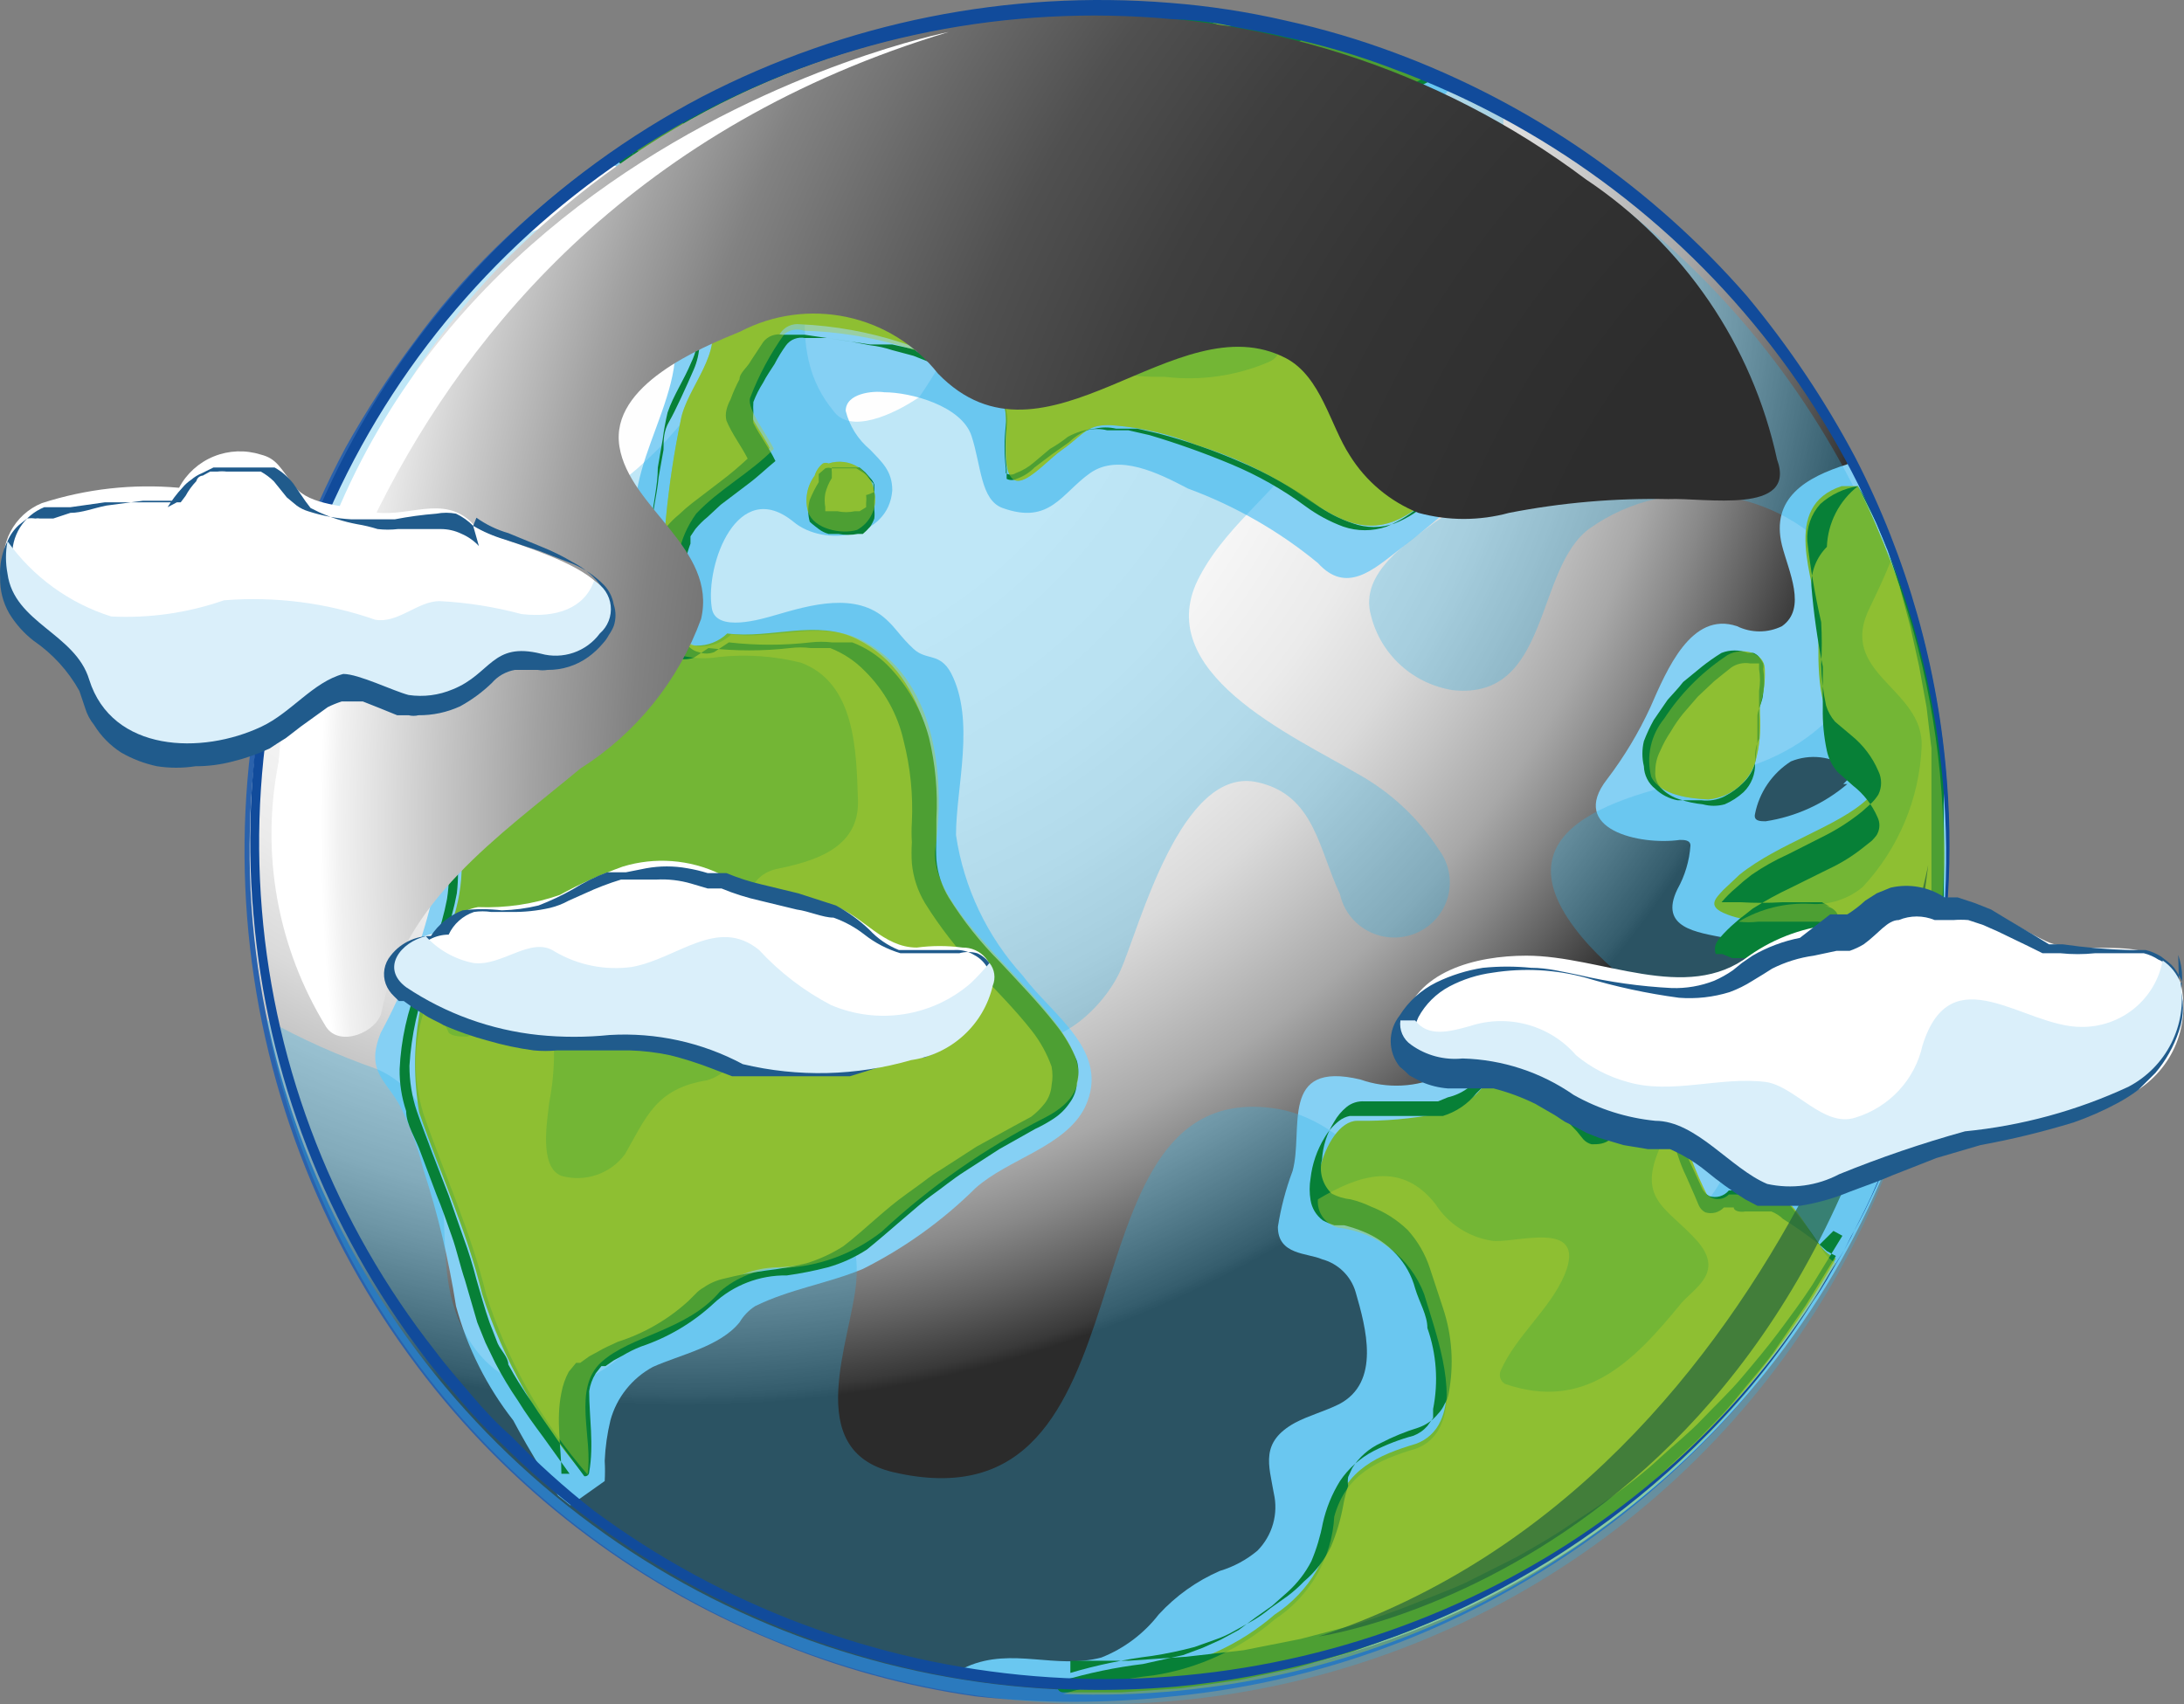 <svg width="1294" height="1010" viewBox="0 0 1294 1010" fill="none" xmlns="http://www.w3.org/2000/svg">
<rect x="0" y="0" width="1294" height="1010" fill="#808080" stroke="none"/>
<path d="M1090.64 743.858C1043.14 830.452 970.784 901.128 882.729 946.935C794.675 992.743 694.885 1011.62 595.997 1001.18C497.109 990.741 403.571 951.451 327.228 888.286C250.886 825.122 195.173 740.924 167.146 646.356C139.118 551.788 140.036 451.105 169.783 357.054C199.531 263.004 256.77 179.818 334.252 118.031C411.733 56.245 505.972 18.636 605.034 9.969C704.097 1.301 803.526 21.964 890.731 69.341C948.554 100.612 999.593 142.866 1040.94 193.691C1082.28 244.516 1113.11 302.916 1131.67 365.554C1150.24 428.192 1156.17 493.842 1149.13 558.752C1142.09 623.663 1122.22 686.562 1090.64 743.858Z" fill="#27ACE3"/>
<path d="M1091.13 744.339L1086.77 752.015C1083.87 756.812 1079.51 764.488 1073.22 774.083C1055.73 802.335 1035.11 828.564 1011.74 852.281C975.625 889.488 934.005 921.032 888.312 945.83C828.537 978.528 762.649 998.772 694.693 1005.32C655.929 1009.6 616.803 1009.6 578.038 1005.32C536.752 999.456 496.403 988.33 457.995 972.216C374.305 938.031 301.536 881.991 247.435 810.063C188.99 732.545 153.959 640.171 146.418 543.691C138.877 447.21 159.136 350.591 204.839 265.077C216.859 243.604 230.279 222.931 245.015 203.19C259.545 183.177 275.736 164.402 293.419 147.061C328.608 112.704 368.536 83.468 412.01 60.228C497.996 15.525 595.005 -4.104 691.789 3.618C737.825 7.258 783.12 17.27 826.354 33.361C837.003 37.679 847.653 41.517 857.818 46.315L872.823 53.511L887.828 60.707C897.993 65.984 906.705 71.741 915.902 77.018C925.099 82.295 934.78 88.532 943.493 94.768C977.743 118.797 1008.81 147.004 1035.95 178.723C1060.97 208.207 1082.57 240.393 1100.32 274.671C1130.94 334.425 1149.06 399.699 1153.57 466.568C1156.89 518.125 1152.32 569.885 1140.02 620.086C1132.27 652.204 1121.08 683.406 1106.62 713.156C1103.23 721.216 1099.35 729.066 1095 736.663L1091.13 744.339ZM1091.13 744.339L1095.48 736.183C1097.9 730.906 1102.26 723.231 1106.62 713.156C1120.77 682.427 1131.49 650.252 1138.56 617.208C1144.13 594.367 1147.69 571.093 1149.21 547.645C1151.6 520.19 1151.6 492.583 1149.21 465.129C1142.37 399.448 1122.64 335.728 1091.13 277.55C1053.95 208.834 1001.07 149.689 936.717 104.843C928.005 98.606 919.291 93.329 910.578 87.573L896.541 79.896L889.28 75.579L882.504 72.221L867.982 64.545L853.461 58.308C843.78 53.511 833.615 49.673 823.45 45.835C802.702 38.371 781.529 32.123 760.04 27.125L726.641 20.888C715.508 20.888 704.374 17.53 693.241 16.571C599.511 8.361 505.353 26.659 421.691 69.342C335.433 113.677 263.98 181.829 215.972 265.557C204.277 286.806 193.931 308.756 184.993 331.281C158.844 398.947 148.581 471.625 154.982 543.807C163.177 637.599 198.844 726.975 257.6 800.948C264.376 810.063 272.121 818.219 279.382 826.854C286.642 835.49 294.871 843.166 303.1 850.842C319 866.249 335.985 880.517 353.925 893.539C363.122 899.775 371.835 906.492 381.032 911.769L394.585 920.404L409.106 928.559C417.819 933.837 427.984 938.154 437.181 942.952C446.378 947.749 456.543 952.067 466.223 955.425C539.212 984.795 618.09 996.949 696.63 990.926C763.113 986.098 827.952 968.157 887.344 938.154C912.359 925.79 936.178 911.177 958.499 894.498C977.551 879.989 995.361 863.943 1011.74 846.524C1035.12 823.095 1056.04 797.377 1074.19 769.765C1080.48 760.65 1084.84 752.494 1087.74 747.697L1091.13 744.339Z" fill="#2B62AC"/>
<path style="mix-blend-mode:multiply" d="M1092.1 740.98C1044.73 827.617 972.493 898.38 884.531 944.31C796.569 990.239 696.835 1009.27 597.954 998.998C499.073 988.724 405.49 949.605 329.051 886.594C252.612 823.583 196.753 739.513 168.545 645.023C140.337 550.533 141.048 449.874 170.588 355.785C200.128 261.696 257.17 178.408 334.492 116.464C411.813 54.52 505.939 16.705 604.956 7.804C703.972 -1.097 803.427 19.318 890.732 66.464C948.677 97.612 999.857 139.776 1041.34 190.547C1082.83 241.317 1113.81 299.696 1132.52 362.344C1151.22 424.992 1157.28 490.68 1150.34 555.65C1143.4 620.621 1123.61 683.598 1092.1 740.98Z" fill="url(#paint0_radial_120_162)"/>
<g style="mix-blend-mode:multiply">
<path d="M317.138 864.753C320.526 870.03 323.431 875.787 327.303 881.065L330.691 886.341L337.952 892.098L358.282 877.706C358.514 873.712 358.514 869.707 358.282 865.712C358.63 857.627 359.765 849.594 361.671 841.725C363.493 835.037 366.663 828.784 370.989 823.343C375.315 817.901 380.706 813.384 386.841 810.062C402.814 802.866 426.532 798.069 438.149 783.676C440.435 779.824 443.582 776.542 447.346 774.082C467.676 764.007 490.427 760.649 511.241 752.014C535.924 739.621 558.47 723.428 578.039 704.04C597.401 686.769 631.284 679.573 642.901 656.066C658.391 622.963 623.539 601.854 606.113 578.347C584.837 555.03 571.024 525.978 566.422 494.872C566.422 466.568 578.039 427.229 563.518 398.924C556.741 386.451 548.996 391.728 541.251 384.532C533.507 377.336 531.086 372.538 525.278 367.261C507.368 350.47 479.778 358.626 459.932 364.383C451.703 366.781 423.628 375.417 421.692 360.065C417.82 334.159 437.181 282.346 470.097 309.212C488.49 324.564 526.73 318.807 528.666 290.502C528.666 278.988 522.374 273.711 515.597 266.515C508.41 260.564 503.323 252.498 501.075 243.488C501.075 232.933 517.533 231.494 523.826 232.454C539.799 232.454 569.81 240.609 575.619 258.359C581.428 276.11 580.943 296.259 594.012 301.056C622.087 311.131 628.864 292.421 645.806 280.428C662.747 268.434 686.465 280.428 703.891 289.543C731.872 299.85 757.893 314.772 780.854 333.679C797.796 352.389 813.769 337.517 829.259 325.524C844.748 313.53 849.105 309.692 858.786 301.537C870.384 293.753 881.096 284.745 890.733 274.67C894.798 268.952 897.553 262.422 898.803 255.537C900.053 248.652 899.768 241.579 897.97 234.814C896.171 228.05 892.902 221.757 888.391 216.377C883.88 210.997 878.236 206.659 871.855 203.669C839.76 189.897 808.702 173.865 778.918 155.695C768.822 149.429 761.41 139.693 758.104 128.35C754.716 111.079 758.104 91.889 742.13 80.376C741.531 79.982 741.04 79.447 740.7 78.819C740.36 78.192 740.183 77.49 740.183 76.777C740.183 76.064 740.36 75.363 740.7 74.735C741.04 74.108 741.531 73.573 742.13 73.179C766.333 57.827 784.727 73.179 809.897 76.057C819.147 76.087 828.288 74.079 836.659 70.18C845.03 66.281 852.422 60.587 858.302 53.51C778.877 17.052 691.215 1.812 604.012 9.302C516.81 16.791 433.098 46.751 361.186 96.207C371.835 102.924 388.293 112.518 389.261 123.552C389.632 130.742 387.954 137.891 384.42 144.181C380.959 149.897 379.643 156.639 380.706 163.221C381.768 169.803 385.141 175.803 390.229 180.162C421.208 216.143 368.447 271.313 377.644 311.131C381.032 327.442 391.197 372.058 358.282 364.383C345.934 360.257 333.952 355.122 322.462 349.031C279.866 330.321 298.26 388.85 305.037 408.039C319.558 448.338 293.42 456.013 260.021 472.324C241.627 481.919 260.021 515.501 255.664 534.211C249.059 561.284 238.973 587.404 225.653 611.929C215.488 636.876 230.977 640.714 239.206 659.904C244.089 670.563 247.978 681.643 250.824 693.005C259.439 719.478 265.913 746.59 270.185 774.082C276.847 798.631 288.365 821.625 304.069 841.725C304.069 841.725 309.877 852.759 317.138 864.753Z" fill="#85D0F4"/>
</g>
<g style="mix-blend-mode:multiply">
<path d="M1094.51 275.151C1069.83 282.827 1049.01 295.3 1055.79 323.125C1059.66 338.477 1070.8 360.545 1055.79 371.099C1051.65 373.129 1047.1 374.185 1042.48 374.185C1037.86 374.185 1033.31 373.129 1029.17 371.099C1002.06 361.984 987.539 397.005 977.859 419.073C970.903 434.19 962.301 448.507 952.204 461.77C928.97 491.514 971.567 501.109 995.285 497.751C997.705 497.751 1001.58 497.75 1001.58 501.109C1000.94 510.201 998.294 519.044 993.833 527.015C982.7 550.043 1005.45 552.441 1021.91 555.799C1038.36 559.157 1049.98 562.516 1053.85 579.307C1057.73 596.098 1035.94 603.294 1053.85 619.605C1057.2 622.202 1059.96 625.464 1061.97 629.182C1063.97 632.9 1065.16 636.992 1065.47 641.194C1068.86 660.384 1041.75 673.816 1031.1 683.891C1030.51 684.595 1029.77 685.162 1028.94 685.551C1028.1 685.94 1027.19 686.142 1026.26 686.142C1025.34 686.142 1024.43 685.94 1023.59 685.551C1022.75 685.162 1022.01 684.595 1021.42 683.891C1009.81 665.181 993.832 624.882 967.209 643.592C964.04 646.786 959.868 648.813 955.379 649.336C950.89 649.86 946.355 648.848 942.524 646.47C927.035 635.436 909.125 591.78 885.406 612.889C876.209 622.357 865.793 630.584 854.427 637.356C839.249 644.476 821.842 645.338 806.023 639.754C757.618 628.24 772.623 669.498 765.847 693.965C761.816 704.677 758.897 715.769 757.134 727.067C757.134 743.858 774.56 742.419 783.272 746.257C787.953 747.521 792.231 749.947 795.703 753.305C799.175 756.662 801.727 760.841 803.119 765.447C809.411 787.035 818.124 819.178 793.438 832.131C784.725 836.449 775.528 838.847 767.299 843.165C746.485 854.678 751.81 868.111 754.714 884.902C756.105 890.929 755.948 897.206 754.257 903.157C752.565 909.108 749.394 914.543 745.033 918.964C738.516 924.428 730.938 928.51 722.767 930.957C708.959 936.961 696.587 945.789 686.463 956.863C677.676 968.199 665.972 976.982 652.58 982.289C625.474 989.486 599.819 976.053 573.197 987.567L563.031 992.364C655.513 1009.47 750.989 1000.35 838.468 966.043C925.948 931.738 1001.88 873.646 1057.51 798.455C1113.14 723.265 1146.23 634.031 1152.94 541.028C1159.66 448.024 1139.74 355.03 1095.48 272.752L1094.51 275.151ZM1094.51 464.649C1080.78 476.347 1064.01 483.993 1046.11 486.717C1043.2 486.717 1038.85 486.716 1039.82 482.399C1041.06 476.046 1043.59 470.009 1047.25 464.65C1050.91 459.291 1055.63 454.721 1061.11 451.216C1066.63 448.97 1072.63 448.145 1078.55 448.816C1084.48 449.487 1090.14 451.633 1095 455.054C1098.39 455.054 1097.42 459.372 1095 461.77C1092.58 464.169 1093.06 463.689 1092.09 464.649H1094.51Z" fill="#85D0F4"/>
</g>
<g style="mix-blend-mode:multiply" opacity="0.3">
<path d="M493.814 243.489C464.771 208.468 482.197 166.731 479.776 126.912C478.55 98.074 466.257 70.788 445.41 50.633C422.651 60.231 400.784 71.789 380.063 85.174C392.47 89.512 403.766 96.493 413.158 105.624C422.55 114.755 429.808 125.815 434.422 138.026C439.037 150.237 440.894 163.301 439.866 176.3C438.837 189.299 434.946 201.917 428.468 213.265C407.937 252.455 376.086 284.691 336.983 305.856C291.967 333.201 229.041 361.026 201.934 408.52C188.865 432.028 173.376 504.469 222.264 502.07C243.778 499.322 265 494.666 285.674 488.158C304.068 484.32 351.504 477.603 354.409 506.868C358.765 549.565 309.876 577.869 321.009 625.364C341.823 711.238 425.563 642.634 466.223 615.289C477.718 605.034 491.364 597.435 506.18 593.038C520.995 588.641 536.61 587.557 551.9 589.863C565.505 593.327 578.103 599.899 588.687 609.052C617.246 632.08 652.581 599.937 663.714 575.47C674.847 551.003 699.534 452.656 745.518 463.69C778.917 471.366 781.338 503.509 793.923 529.895C794.963 534.655 797.064 539.125 800.075 542.975C803.085 546.825 806.927 549.959 811.318 552.145C815.71 554.331 820.54 555.515 825.453 555.61C830.367 555.704 835.24 554.707 839.714 552.692C844.187 550.676 848.149 547.693 851.308 543.962C854.467 540.23 856.742 535.845 857.968 531.128C859.194 526.412 859.338 521.483 858.39 516.704C857.443 511.924 855.428 507.416 852.493 503.509C840.382 484.73 823.748 469.232 804.088 458.413C766.817 436.345 679.688 397.966 711.151 340.877C728.576 308.254 761.976 287.626 779.886 255.003C814.737 191.677 737.773 209.428 700.018 216.624C673.395 221.901 643.385 220.462 632.252 191.197C630.057 178.014 630.057 164.563 632.252 151.379C633.504 142.481 632.506 133.414 629.347 124.993C612.89 99.567 591.107 137.466 587.235 146.102C577.815 177.864 563.444 207.972 544.639 235.334C529.15 245.888 503.495 257.402 493.814 243.489Z" fill="#2CB2E8"/>
</g>
<g style="mix-blend-mode:multiply" opacity="0.3">
<path d="M295.356 263.158C327.303 247.327 363.607 225.738 369.899 186.879C376.192 148.02 348.601 120.675 311.813 138.905C250.319 194.332 203.738 264.079 176.281 341.836C210.526 308.298 250.949 281.589 295.356 263.158Z" fill="#2CB2E8"/>
</g>
<g style="mix-blend-mode:multiply" opacity="0.3">
<path d="M890.732 69.342C829.347 35.937 761.572 15.671 691.789 9.854C680.656 57.829 684.044 108.201 743.582 131.709C791.987 151.378 848.62 143.702 888.796 183.521C898.844 194.889 904.852 209.21 905.901 224.287C906.95 239.365 902.982 254.368 894.604 266.996C883.061 283.967 868.056 298.348 850.556 309.213C834.582 321.206 805.056 339.437 812.317 364.863C815.118 376.119 821.203 386.308 829.811 394.157C838.42 402.007 849.171 407.169 860.721 408.999C918.807 415.236 909.126 336.558 942.041 313.051C953.747 304.768 966.992 298.866 981.012 295.683C995.032 292.501 1009.55 292.103 1023.73 294.511C1037.9 296.92 1051.46 302.088 1063.61 309.716C1075.76 317.345 1086.26 327.283 1094.52 338.957C1126.95 393.648 1082.9 442.581 1028.69 456.494C988.026 466.568 886.86 480.001 928.972 544.287C949.302 574.99 981.732 592.261 1005.45 617.687C1014.83 626.248 1021.62 637.225 1025.06 649.39C1028.5 661.556 1028.47 674.431 1024.95 686.577C1021.44 698.722 1014.58 709.66 1005.15 718.166C995.725 726.672 984.098 732.412 971.568 734.744C939.518 746.292 904.388 746.292 872.338 734.744C826.838 718.913 803.603 662.303 752.778 656.546C623.054 641.194 689.853 909.85 529.149 872.43C474.452 859.477 504.463 794.232 507.367 759.211C511.724 701.162 458.962 721.311 431.372 745.778C403.781 770.245 388.292 787.515 365.058 806.225C316.653 844.125 272.605 810.063 265.344 758.251C259.536 716.034 271.153 654.627 223.232 633.519C200.641 625.645 178.778 615.854 157.886 604.254C173.426 686.705 209.768 763.916 263.526 828.698C317.285 893.479 386.711 943.722 465.338 974.748C543.966 1005.77 629.236 1016.57 713.209 1006.14C797.181 995.706 877.124 964.379 945.59 915.077C1014.06 865.775 1068.82 800.101 1104.78 724.172C1140.74 648.243 1156.73 564.53 1151.25 480.829C1145.78 397.127 1119.02 316.16 1073.46 245.47C1027.91 174.78 965.049 116.665 890.732 76.538V69.342Z" fill="#2CB2E8"/>
</g>
<path d="M588.686 229.095C598.851 238.21 595.463 254.522 595.947 266.515C595.947 302.975 616.278 275.63 629.347 266.515C642.416 257.4 643.868 250.684 660.326 252.123C676.961 253.477 693.287 257.36 708.73 263.637C729.238 269.923 748.781 278.962 766.816 290.502C795.374 310.172 815.22 323.605 846.683 295.3C862.657 281.387 895.088 253.083 869.918 229.576C853.159 215.236 833.009 205.333 811.348 200.791C790.369 195.033 771.106 184.335 755.198 169.608C742.613 157.614 741.161 137.465 728.576 121.634C717.447 112.127 708.529 100.343 702.437 87.092C694.693 58.308 730.512 50.152 750.842 48.713C759.295 49.248 767.54 51.536 775.044 55.429C785.396 59.768 796.69 61.427 807.867 60.252C819.043 59.078 829.735 55.107 838.938 48.713L847.168 44.395C771.159 12.05 688.268 -1.196 605.854 5.834C523.44 12.864 444.053 39.952 374.738 84.693C375.29 86.3 376.179 87.772 377.347 89.012C378.516 90.253 379.936 91.233 381.515 91.889L388.776 96.207C392.648 100.045 398.94 105.802 398.94 112.038C398.94 131.228 382.967 160.013 405.233 172.966C411.307 176.361 416.329 181.338 419.755 187.358C429.92 208.467 406.685 229.575 403.297 249.244C395.495 286.965 391.763 325.4 392.164 363.903C391.922 366.405 390.746 368.727 388.865 370.414C386.984 372.1 384.535 373.029 381.999 373.018C363.656 369.752 345.666 364.773 328.27 358.146C289.546 348.071 328.27 410.438 328.27 420.992C337.951 468.966 300.195 468.966 267.764 478.561C275.51 500.62 275.51 524.626 267.764 546.685C248.58 580.995 241.751 620.755 248.402 659.424C260.987 695.884 276.477 728.986 285.674 766.886C298.28 806.014 318.691 842.232 345.696 873.389C349.084 851.8 336.499 822.536 353.924 806.705C371.35 790.873 404.749 787.994 424.111 764.967C434.068 756.363 446.727 751.447 459.931 751.054C481.765 750.469 502.821 742.895 519.952 729.466C548.873 702.545 581.46 679.776 616.761 661.822C687.916 625.362 544.154 554.361 551.899 501.589C557.708 459.372 551.899 400.843 507.851 378.775C484.132 366.782 456.542 378.775 430.888 375.417C428.454 377.763 425.575 379.606 422.418 380.842C419.261 382.077 415.887 382.679 412.494 382.612C400.876 382.612 401.36 365.342 400.392 355.747C398.06 346.937 397.718 337.725 399.392 328.769C401.065 319.813 404.713 311.333 410.074 303.935C424.111 289.063 442.021 279.948 456.058 265.556C451.702 256.441 440.084 242.049 442.02 235.332C447.148 221.896 453.979 209.16 462.35 197.433C463.597 195.567 465.346 194.083 467.399 193.151C469.452 192.218 471.727 191.873 473.968 192.156C514.869 193.991 554.507 206.754 588.686 229.095Z" fill="#73B635"/>
<path d="M588.685 229.096C591.504 232.185 593.613 235.843 594.867 239.819C596.121 243.795 596.489 247.993 595.946 252.124C594.97 260.572 594.97 269.102 595.946 277.55V280.428C596.81 280.986 597.819 281.283 598.85 281.283C599.881 281.283 600.89 280.986 601.754 280.428C605.655 279.005 609.264 276.891 612.403 274.191L622.084 266.036C625.818 263.917 629.379 261.511 632.733 258.84C637.66 256.15 643.102 254.516 648.707 254.042C652.846 253.081 657.153 253.081 661.292 254.042H673.878L686.463 256.921C703.011 261.269 719.195 266.883 734.867 273.712C750.623 280.316 765.565 288.685 779.399 298.658C786.175 303.615 793.687 307.5 801.666 310.172C809.642 313.03 818.376 313.03 826.352 310.172C834.104 307.076 841.174 302.513 847.166 296.739C853.648 291.361 859.79 285.593 865.56 279.469C871.211 273.392 875.501 266.198 878.145 258.36C879.409 254.511 879.627 250.401 878.777 246.442C877.927 242.484 876.039 238.817 873.304 235.812C861.502 223.798 846.861 214.894 830.708 209.906C814.148 205.395 797.965 199.621 782.304 192.635C774.661 188.679 767.514 183.849 761.006 178.243C754.115 173.023 748.765 166.064 745.516 158.094C741.644 150.418 738.74 142.742 734.383 135.546C729.709 128.652 724.179 122.366 717.925 116.836C711.688 110.851 706.748 103.668 703.404 95.728C702.987 93.669 702.987 91.55 703.404 89.491C703.144 87.26 703.144 85.006 703.404 82.774C703.597 78.284 705.112 73.949 707.761 70.301C713.611 63.788 721.141 58.978 729.543 56.389C737.908 54.022 746.512 52.573 755.197 52.071H761.974H768.266L780.368 56.389C787.981 59.784 796.222 61.581 804.57 61.666C812.861 61.507 821.057 59.882 828.772 56.868C836.425 53.668 843.862 49.982 851.038 45.835V49.193L822.479 38.159L793.437 28.564L763.426 21.367L733.415 15.611L697.112 14.171H666.133H635.638H605.143L574.648 18.01L544.153 23.287L514.626 30.483L485.099 39.598L456.541 50.152L428.466 62.625L401.359 77.018L375.221 92.849V89.491C375.082 90.446 375.082 91.415 375.221 92.37L382.481 96.687C387.422 100.612 391.257 105.735 393.614 111.559C394.1 113.122 394.1 114.794 393.614 116.357C393.849 117.787 393.849 119.244 393.614 120.674C393.876 123.547 393.876 126.437 393.614 129.309C390.697 139.436 389.874 150.043 391.194 160.493C392.782 165.155 395.836 169.189 399.907 172.006C404.871 175.296 409.421 179.161 413.46 183.52V187.838C413.966 190.855 413.966 193.935 413.46 196.953C413.621 203.092 412.293 209.179 409.588 214.703C405.232 225.257 398.939 234.373 395.551 244.448C394.307 249.671 393.338 254.956 392.647 260.279L389.742 277.07C389.742 288.104 386.838 298.658 385.87 309.693C384.902 320.727 385.87 331.761 385.87 342.795V363.903C386.029 365.017 386.029 366.148 385.87 367.261V369.66C384.769 371.253 383.334 372.592 381.663 373.585C379.992 374.579 378.125 375.203 376.189 375.417H366.508H358.279C352.481 374.176 346.809 372.409 341.337 370.14L325.848 365.343C321.333 363.176 316.335 362.185 311.327 362.464C310.542 362.554 309.788 362.816 309.118 363.231C308.448 363.646 307.88 364.203 307.454 364.863C307.175 366.932 307.175 369.03 307.454 371.099C308.067 376.315 309.202 381.458 310.843 386.451C314.715 397.005 319.071 406.6 323.428 417.634C323.768 419.216 323.768 420.85 323.428 422.431V426.269C323.681 429.303 323.681 432.351 323.428 435.385C323.955 441.497 322.784 447.636 320.04 453.135C317.193 458.816 312.843 463.625 307.454 467.048C302.432 470.183 297.075 472.758 291.481 474.724C280.347 478.562 269.215 480.48 258.566 483.838V479.041C261.628 487.418 263.738 496.107 264.859 504.947C266.311 514.166 266.311 523.553 264.859 532.772C263.179 541.595 260.75 550.261 257.597 558.679L247.917 583.145C241.357 599.191 237.593 616.224 236.784 633.518C236.65 641.99 237.959 650.424 240.656 658.464C240.656 666.62 246.464 674.776 249.369 683.411L258.566 707.878C261.954 716.034 264.858 724.669 267.763 732.824C270.667 740.98 272.603 750.095 275.507 758.731L282.768 783.677L287.608 795.67L293.417 807.664C297.467 815.446 301.993 822.976 306.97 830.212C311.327 837.408 316.651 844.605 321.976 851.801L337.466 873.389H332.625C332.625 858.037 329.236 841.726 332.625 825.415C333.416 821.058 334.885 816.85 336.981 812.941L341.337 807.664H343.758L349.082 803.827L354.407 800.947C358.279 798.549 362.152 797.11 366.024 795.191C381.487 790.272 395.689 782.088 407.652 771.204L412.008 766.886C413.397 765.351 415.033 764.054 416.849 763.048C420.481 760.496 424.598 758.701 428.95 757.771C437.081 755.711 445.323 754.109 453.636 752.973C461.788 752.044 469.872 750.602 477.839 748.656C485.523 746.283 492.85 742.895 499.621 738.582C512.206 728.987 523.823 716.993 537.376 707.398C550.929 697.803 550.445 697.323 557.706 693.006L578.52 679.573L600.302 667.579L610.951 661.823C614.046 659.477 616.813 656.734 619.18 653.667C621.454 650.584 622.797 646.924 623.053 643.113C623.747 639.467 623.747 635.725 623.053 632.079C620.338 624.475 616.416 617.349 611.435 610.97C601.27 598.017 589.653 586.503 578.52 574.509C567.037 562.454 556.819 549.274 548.025 535.171C543.727 527.997 541.082 519.969 540.28 511.663C540.015 507.51 540.015 503.344 540.28 499.19C540.028 495.196 540.028 491.191 540.28 487.197C541.045 471.057 539.415 454.893 535.44 439.223C531.927 423.377 523.856 408.881 512.206 397.485C506.476 391.618 499.544 387.038 491.876 384.053H486.067H480.259C476.241 383.551 472.176 383.551 468.158 384.053C452.076 385.893 435.835 385.893 419.753 384.053L411.04 389.809C407.429 391.016 403.518 391.016 399.907 389.809C396.38 388.73 393.424 386.317 391.678 383.093C390.267 379.876 389.29 376.488 388.774 373.018C388.774 369.18 388.774 365.822 388.774 362.464C388.514 358.95 388.514 355.423 388.774 351.909C388.532 348.555 388.532 345.189 388.774 341.835C388.271 338.335 388.271 334.781 388.774 331.281C389.518 327.863 390.488 324.497 391.678 321.206V316.409L395.066 312.091C397.238 309.458 399.671 307.047 402.328 304.895C404.787 302.522 407.373 300.28 410.072 298.178L427.014 285.225C432.574 281.03 437.906 276.546 442.987 271.793C439.115 264.117 433.791 257.4 430.402 249.245C429.909 247.195 429.909 245.059 430.402 243.008C430.912 240.828 431.726 238.728 432.822 236.772C434.303 232.652 436.082 228.643 438.147 224.778C438.147 220.94 442.987 217.582 444.923 213.744L452.184 202.71C453.511 200.975 455.306 199.65 457.363 198.886C459.419 198.121 461.651 197.95 463.801 198.392H476.87L503.009 202.23L515.594 204.629C520.041 205.129 524.422 206.093 528.664 207.507L541.249 210.866L553.35 215.663L564.967 221.9L588.685 229.096ZM588.685 229.096L578.036 221.42L566.419 215.183C562.466 213.533 558.426 212.091 554.318 210.866C549.962 210.866 545.605 210.866 541.732 207.028L528.664 204.15H515.594L489.94 200.312H476.87C474.792 199.907 472.642 200.099 470.67 200.863C468.698 201.628 466.987 202.934 465.738 204.629C463.198 208.13 460.932 211.819 458.961 215.663C456.541 219.501 454.12 222.859 452.184 226.697C449.864 230.332 447.919 234.19 446.376 238.211C446.229 240.287 446.229 242.371 446.376 244.448C446.152 246.521 446.152 248.611 446.376 250.684C450.248 258.36 455.572 265.076 459.445 273.232C454.12 277.549 449.28 282.347 443.471 286.664L427.014 299.138L419.269 306.334C416.612 308.486 414.18 310.897 412.008 313.531L409.104 317.848V322.166C407.85 325.436 406.879 328.807 406.2 332.24C405.723 335.582 405.723 338.973 406.2 342.315V349.991C406.438 353.505 406.438 357.031 406.2 360.545V370.619C405.49 373.779 405.49 377.055 406.2 380.215C406.912 381.78 407.983 383.158 409.328 384.241C410.672 385.323 412.253 386.08 413.944 386.451C416.9 387.601 420.185 387.601 423.141 386.451L431.854 380.694C447.936 382.534 464.178 382.534 480.259 380.694C484.44 380.214 488.663 380.214 492.844 380.694H499.137H504.945C512.759 383.672 519.852 388.249 525.76 394.127C537.666 406.124 546.18 421.015 550.446 437.304C554.217 453.005 555.684 469.162 554.802 485.278C554.802 489.116 554.802 493.433 554.802 497.751C554.565 501.746 554.565 505.75 554.802 509.745C555.523 517.547 558.005 525.088 562.063 531.812C570.709 545.722 580.941 558.6 592.557 570.192C603.69 582.185 615.308 594.179 625.473 607.132C630.76 613.646 635.004 620.928 638.058 628.72C639.232 632.96 639.232 637.434 638.058 641.674C637.857 646.015 636.339 650.195 633.702 653.667C631.268 657.273 628.143 660.371 624.505 662.782C620.961 665.143 617.24 667.227 613.372 669.019L592.074 681.012L571.259 694.445C564.483 698.762 558.191 704.04 551.414 708.837C544.637 713.635 526.728 729.946 513.658 740.5C506.5 745.169 498.665 748.728 490.424 751.055C482.456 753.114 474.375 754.716 466.221 755.852C450.045 755.598 434.41 761.623 422.657 772.643C410.29 784.065 395.602 792.734 379.577 798.069C375.889 799.538 372.327 801.303 368.928 803.346L363.604 806.225L358.763 809.583H356.343L352.955 813.901C350.953 817.121 349.636 820.713 349.082 824.455C349.082 839.807 351.986 856.118 349.082 872.429C349.089 872.789 349.015 873.146 348.864 873.473C348.714 873.8 348.491 874.09 348.212 874.321C347.933 874.551 347.605 874.716 347.253 874.804C346.901 874.892 346.534 874.9 346.178 874.828L330.204 853.24C325.364 846.044 320.04 838.847 315.199 831.171C310.066 823.943 305.378 816.413 301.162 808.623C301.162 804.306 296.805 800.468 294.869 796.15L290.028 783.677C287.124 775.521 284.704 766.406 282.284 758.25C280.146 749.806 277.562 741.479 274.539 733.304L265.826 708.358L256.145 683.411C253.241 675.255 249.853 667.099 246.948 658.464C244.049 649.799 242.578 640.728 242.592 631.599C243.695 613.52 247.614 595.719 254.209 578.828L263.89 554.36C266.823 546.239 269.089 537.897 270.667 529.414C271.634 520.966 271.634 512.436 270.667 503.988C269.199 495.529 267.096 487.19 264.374 479.041C263.895 478.331 263.64 477.496 263.64 476.642C263.64 475.788 263.895 474.954 264.374 474.244C275.023 471.365 286.156 468.966 296.321 465.128C304.019 464.173 311.075 460.391 316.094 454.528C321.113 448.665 323.73 441.149 323.428 433.466C323.635 430.911 323.635 428.344 323.428 425.79V421.472C323.428 421.472 323.428 421.472 323.428 418.593C319.071 408.519 314.231 397.965 310.358 387.41C308.557 381.778 307.261 375.998 306.486 370.14C305.781 366.818 305.781 363.387 306.486 360.066C307.315 358.217 308.586 356.595 310.188 355.342C311.791 354.088 313.676 353.239 315.683 352.869C321.963 352.204 328.309 353.197 334.077 355.747L350.534 361.024L366.024 365.822H374.253H381.513C382.91 366.382 384.473 366.382 385.87 365.822V349.991C385.87 338.477 385.87 327.443 385.87 316.409C385.87 305.375 389.258 293.861 390.226 282.827L393.131 266.515C393.131 260.758 393.13 255.482 396.518 249.725C399.907 243.968 406.684 229.096 411.04 219.021C413.081 214.312 414.23 209.271 414.429 204.15C414.464 199.325 412.937 194.616 410.072 190.716C406.475 186.875 402.41 183.491 397.971 180.642C392.674 176.861 388.765 171.471 386.838 165.29C384.155 153.929 384.155 142.109 386.838 130.748V123.073C387.073 121.643 387.073 120.185 386.838 118.755V115.877C384.861 111.163 381.694 107.032 377.641 103.883L370.864 100.045C369.107 98.943 367.619 97.469 366.508 95.728C366.508 95.728 366.508 95.728 366.508 92.849C366.168 92.266 365.989 91.604 365.989 90.93C365.989 90.257 366.168 89.594 366.508 89.011L393.131 73.18L420.721 58.787L448.796 46.314L477.839 35.76L507.849 26.645L537.861 19.449L568.355 14.171C578.52 14.171 588.685 11.293 599.334 10.813H630.313H661.292H692.271C702.436 10.813 712.601 10.813 722.766 15.131C732.931 19.449 743.096 18.489 753.261 20.888L783.272 28.564L812.799 38.159L841.842 49.673C834.387 53.923 826.62 57.612 818.607 60.706C810.669 64.152 802.103 65.948 793.437 65.984C784.614 65.548 775.935 63.6 767.783 60.227L756.165 55.909H750.357H744.064C735.824 56.138 727.666 57.594 719.862 60.227C711.778 62.124 704.497 66.486 699.047 72.7C697.141 76.157 696.142 80.034 696.142 83.974C696.142 87.914 697.141 91.791 699.047 95.248C702.716 102.58 707.628 109.233 713.569 114.918C719.686 120.929 725.198 127.516 730.026 134.586C733.974 142.075 737.529 149.762 740.675 157.615C744.288 165.102 749.588 171.667 756.165 176.804C762.596 182.147 769.571 186.809 776.979 190.716C792.71 197.664 808.879 203.593 825.384 208.467C841.89 213.541 856.863 222.609 868.948 234.853C871.814 238.157 873.809 242.112 874.757 246.366C875.733 250.63 875.733 255.056 874.757 259.32C872.064 267.495 867.414 274.902 861.203 280.908C855.682 287.415 849.52 293.361 842.809 298.658C836.515 304.281 829.317 308.822 821.512 312.091C813.202 314.943 804.166 314.943 795.857 312.091C787.901 309.154 780.405 305.116 773.591 300.098C759.974 290.057 745.184 281.681 729.543 275.151C713.733 268.535 697.575 262.77 681.138 257.88L668.553 255.002H655.967C651.996 254.007 647.837 254.007 643.866 255.002C639.927 256.778 636.324 259.212 633.217 262.198L623.053 269.394L612.887 277.07C609.932 280.122 606.28 282.426 602.238 283.786C601.341 284.249 600.345 284.49 599.334 284.49C598.323 284.49 597.327 284.249 596.43 283.786V280.908V278.029C595.454 269.582 595.454 261.051 596.43 252.603C596.982 248.361 596.574 244.049 595.234 239.983C593.894 235.917 591.657 232.197 588.685 229.096Z" fill="#078037"/>
<path d="M1078.06 737.623C1068.86 727.069 1059.66 701.163 1040.79 707.879C1037.88 707.879 1031.59 707.879 1029.65 707.879H1024.33C1023.47 708.735 1022.46 709.414 1021.33 709.878C1020.21 710.342 1019.01 710.58 1017.79 710.58C1016.58 710.58 1015.38 710.342 1014.26 709.878C1013.13 709.414 1012.11 708.735 1011.26 707.879C1004.48 694.447 1000.13 681.494 994.802 668.061C989.478 654.628 961.887 668.061 951.238 668.061C950.061 668.735 948.726 669.089 947.367 669.089C946.007 669.089 944.671 668.735 943.493 668.061C928.488 652.709 900.897 616.248 880.083 642.154C873.544 651.38 863.658 657.742 852.493 659.905C836.556 663.028 820.332 664.475 804.089 664.223C784.243 664.223 768.753 720.352 792.955 724.67C804.254 725.971 814.973 730.331 823.938 737.27C832.903 744.209 839.768 753.46 843.78 764.009C850.073 785.118 863.626 821.098 853.461 842.207C852.086 845.305 850.091 848.094 847.594 850.403C845.098 852.712 842.152 854.494 838.939 855.639C816.189 862.356 797.311 870.992 790.535 895.938C789.85 908.122 786.297 919.978 780.162 930.557C774.026 941.137 765.477 950.146 755.199 956.865C734.953 974.382 710.115 985.859 683.561 989.967C665.35 992.019 647.366 995.713 629.832 1001C722.524 1004.7 814.43 982.789 895.288 937.722C976.147 892.654 1042.78 826.2 1087.74 745.779C1083.86 743.925 1080.53 741.118 1078.06 737.623Z" fill="#73B635"/>
<path d="M1078.06 737.624C1072.32 728.911 1066.01 720.578 1059.18 712.677C1057.23 710.804 1054.93 709.336 1052.4 708.36H1048.53H1044.66C1042.24 708.36 1039.82 708.36 1036.91 708.36C1035.55 708.762 1034.09 708.696 1032.78 708.174C1031.46 707.651 1030.36 706.703 1029.65 705.481C1029.65 705.481 1026.26 705.481 1024.33 705.481C1022.96 707.143 1021.12 708.355 1019.05 708.955C1016.97 709.555 1014.76 709.514 1012.71 708.839C1010.79 707.73 1009.26 706.053 1008.35 704.042L1005.93 698.765L1000.61 687.251L996.253 675.737C994.847 671.816 993.231 667.973 991.412 664.224C990.267 662.635 988.733 661.362 986.955 660.522C985.177 659.683 983.213 659.306 981.247 659.426C972.99 659.85 964.913 661.974 957.53 665.663H951.721C949.655 666.171 947.495 666.171 945.428 665.663C943.164 665.229 941.116 664.044 939.62 662.304L935.747 657.987C930.143 651.869 924.162 646.101 917.838 640.716C911.938 635.11 904.551 631.283 896.539 629.682C894.632 629.215 892.638 629.215 890.731 629.682C888.765 629.973 886.921 630.805 885.406 632.081H882.986L878.63 636.398L874.757 641.196L869.433 645.033C865.959 647.55 862.008 649.345 857.816 650.311L852.007 652.709H845.715H833.129H808.443C804.59 652.428 800.775 653.631 797.794 656.068C794.866 658.487 792.406 661.412 790.533 664.703C786.251 671.5 783.755 679.252 783.273 687.251C782.337 690.818 782.382 694.568 783.403 698.111C784.425 701.655 786.385 704.862 789.081 707.4C792.54 709.217 796.32 710.358 800.215 710.759C804.392 711.768 808.448 713.215 812.316 715.076C820.447 718.214 827.855 722.946 834.098 728.988C839.992 735.519 844.444 743.199 847.167 751.536L854.911 775.044C860.398 791.431 861.565 808.936 858.3 825.896C857.923 828.115 857.1 830.236 855.88 832.133C854.933 834.259 853.623 836.206 852.007 837.89C848.989 841.64 844.962 844.467 840.391 846.045C832.707 848.413 825.254 851.464 818.124 855.16C811.125 858.36 805.232 863.532 801.182 870.032L798.763 875.31C798.49 877.058 798.49 878.838 798.763 880.587C797.51 884.349 796.539 888.197 795.858 892.101C794.336 900.492 791.902 908.696 788.597 916.567C784.794 924.48 779.351 931.509 772.624 937.197C769.63 940.323 766.394 943.21 762.943 945.832L752.778 953.028C749.592 955.696 746.192 958.102 742.613 960.224L731.48 966.461C727.802 968.612 723.908 970.381 719.863 971.738L707.762 976.056C699.476 978.272 691.073 980.034 682.591 981.333C666.204 983.365 650.014 986.734 634.186 991.407V984.211H668.554L702.921 981.812L736.805 977.974L770.688 971.258L803.603 962.623C814.736 958.785 825.385 955.426 836.034 951.109C846.683 946.791 857.332 942.953 867.981 938.156L898.476 922.804C908.641 917.047 918.805 911.291 928.002 905.054C937.199 898.817 947.364 892.58 956.561 885.864C965.758 879.148 974.955 871.952 983.184 864.276C991.413 856.6 1000.61 849.404 1008.35 841.248C1016.1 833.093 1024.81 824.937 1032.07 816.302C1039.33 807.666 1047.08 798.551 1053.85 789.436C1060.63 780.321 1067.41 771.206 1073.7 761.611L1091.61 732.347L1086.29 729.468L1078.06 737.624ZM1078.06 737.624L1082.41 741.462L1087.74 744.34L1069.83 773.605L1050.47 801.909C1043.69 811.024 1035.95 819.659 1028.68 828.775C1021.42 837.89 1013.19 845.566 1005.45 853.721L980.28 877.229L953.656 899.297L925.582 918.966C915.901 925.683 906.22 930.96 896.055 937.197C885.89 943.433 875.725 947.751 865.56 953.028C855.395 958.305 844.263 962.623 834.098 966.94L801.182 978.934L767.784 988.529L733.9 995.725L699.533 1000.52L664.681 1002.92H629.83C628.931 1002.92 628.069 1002.57 627.434 1001.94C626.799 1001.31 626.441 1000.45 626.441 999.562C626.41 998.816 626.632 998.08 627.07 997.472C627.508 996.863 628.139 996.418 628.862 996.205C644.678 991.488 660.872 988.118 677.266 986.13L700.985 980.853L712.602 976.535L723.251 971.738L733.9 965.981L743.581 958.785L753.746 951.588L762.943 943.433C768.694 938.246 773.45 932.07 776.98 925.203C780.033 917.944 782.304 910.386 783.756 902.655C785.728 893.839 789.163 885.409 793.922 877.708C798.938 870.243 805.761 864.14 813.768 859.958C821.324 856.092 829.275 853.037 837.486 850.843C840.663 849.621 843.489 847.644 845.715 845.086L849.103 840.289C849.103 840.289 849.103 836.93 849.103 835.011C852.303 819.006 851.134 802.444 845.715 787.037C845.715 779.361 840.874 771.685 838.454 763.53C836.444 756.019 832.624 749.104 827.321 743.381C821.942 737.546 815.331 732.96 807.959 729.948C804.189 728.383 800.306 727.1 796.342 726.11H790.533C788.191 725.356 785.923 724.392 783.756 723.232C779.863 720.314 777.261 716.016 776.496 711.238C775.774 706.95 775.774 702.573 776.496 698.285C777.469 689.796 780.276 681.615 784.725 674.298C786.945 670.413 789.904 666.992 793.438 664.224C795.28 662.791 797.435 661.805 799.73 661.345H830.709H843.295H849.103H854.911C862.741 658.952 869.659 654.27 874.757 647.912L879.114 643.594V641.196H881.534C883.627 641 885.734 641 887.827 641.196C889.918 640.958 892.029 640.958 894.12 641.196C902.571 642.64 910.356 646.665 916.385 652.709C922.678 658.466 928.486 664.223 934.295 670.46L938.168 675.257C939.475 676.651 941.152 677.648 943.007 678.136C946.88 678.136 950.753 678.136 954.625 674.778C962.162 671.038 970.408 668.913 978.828 668.541C981.052 668.279 983.304 668.688 985.291 669.715C987.277 670.742 988.904 672.339 989.96 674.298C991.621 677.891 993.077 681.576 994.318 685.332C995.637 689.441 997.253 693.449 999.157 697.326L1004 708.36L1006.42 714.116C1007.17 715.953 1008.54 717.478 1010.29 718.434C1012.23 719.061 1014.31 719.123 1016.28 718.613C1018.26 718.103 1020.04 717.042 1021.42 715.556H1027.23C1027.23 717.954 1031.59 718.434 1034.01 717.954H1041.75H1045.63H1049.5C1052.03 718.931 1054.33 720.399 1056.28 722.272C1063.81 727.001 1071.08 732.126 1078.06 737.624Z" fill="#078037"/>
<path d="M1100.81 288.104H1091.13C1054.82 300.097 1075.15 342.794 1077.57 368.7C1077.57 383.092 1075.15 416.674 1086.77 429.147C1098.39 441.62 1123.56 456.973 1106.62 473.284C1089.67 489.595 1053.86 499.669 1030.62 518.379L1020.94 527.494C1016.58 532.292 1011.74 536.609 1020.94 540.927C1027.76 544.02 1035.22 545.499 1042.72 545.245C1054.34 545.245 1065.96 545.245 1077.57 545.245C1078.58 545.225 1079.59 545.43 1080.51 545.845C1081.43 546.26 1082.25 546.875 1082.9 547.643C1086.77 547.643 1089.19 547.643 1088.22 553.88C1082.41 574.029 1113.39 580.266 1104.68 601.854C1101.85 607.359 1098.61 612.651 1095 617.686C1093.72 623.368 1092.91 629.144 1092.58 634.957C1093.84 637.285 1095.47 639.393 1097.42 641.193C1110 644.072 1123.07 649.828 1124.04 663.261C1124.54 665.311 1124.54 667.448 1124.04 669.498C1145.91 607.58 1155.11 541.967 1151.12 476.485C1147.14 411.003 1130.03 346.964 1100.81 288.104Z" fill="#73B635"/>
<path d="M1100.81 288.104C1092.51 289.421 1084.78 293.085 1078.54 298.657C1075.84 301.642 1073.76 305.131 1072.43 308.92C1071.1 312.709 1070.55 316.722 1070.8 320.726C1072.65 336.855 1075.4 352.87 1079.03 368.7C1079.5 377.009 1079.5 385.338 1079.03 393.647C1079.22 401.874 1080.19 410.066 1081.93 418.113C1083.01 421.645 1084.82 424.914 1087.26 427.708L1096.94 435.863C1103.92 441.502 1109.4 448.749 1112.91 456.972C1113.98 459.138 1114.53 461.517 1114.53 463.928C1114.53 466.34 1113.98 468.719 1112.91 470.885C1111.57 473.011 1109.94 474.948 1108.07 476.642L1103.23 480.959C1096.63 486.308 1089.49 490.97 1081.93 494.872L1059.18 506.385C1051.73 509.728 1044.6 513.743 1037.88 518.379L1033.04 522.217L1028.69 526.055C1025.54 528.689 1022.63 531.577 1019.97 534.691H1025.78H1031.59C1039.65 535.17 1047.73 535.17 1055.79 534.691H1077.09H1079.51L1083.87 537.089H1080.96C1082.4 537.086 1083.81 537.435 1085.08 538.105C1086.35 538.774 1087.43 539.744 1088.22 540.927C1088.9 542.094 1089.26 543.417 1089.26 544.765C1089.26 546.112 1088.9 547.436 1088.22 548.603C1088.22 548.603 1088.22 551.961 1088.22 552.92C1088 553.452 1087.88 554.023 1087.88 554.6C1087.88 555.176 1088 555.748 1088.22 556.279C1091.15 561.897 1095.09 566.937 1099.84 571.151C1102.16 574.276 1104.11 577.657 1105.65 581.226C1106.13 583.278 1106.13 585.41 1105.65 587.462C1105.92 589.532 1105.92 591.628 1105.65 593.699V596.098L1103.23 600.415L1097.42 609.05V625.362V628.24L1099.84 631.118L1110.97 634.476L1116.3 637.355L1121.14 640.713C1122.72 642.19 1124.18 643.795 1125.5 645.511C1125.5 645.511 1125.5 645.511 1125.5 648.389C1125.5 651.268 1125.5 648.389 1125.5 651.268V654.626V659.903H1118.23L1125.5 636.396L1132.27 612.888L1137.6 589.381C1137.6 581.226 1140.02 573.07 1141.47 565.394L1144.37 540.927C1144.37 532.771 1144.37 524.616 1144.37 516.94C1144.37 509.264 1144.37 500.629 1144.37 492.473C1144.37 484.318 1144.37 476.162 1144.37 468.007C1144.37 459.851 1144.37 451.695 1144.37 443.539L1141.47 419.073L1137.11 395.086L1131.79 371.099L1125.5 347.591L1117.75 324.084L1109.04 301.536L1100.81 288.104ZM1100.81 288.104L1111.94 310.171L1121.14 332.719L1129.85 355.747L1137.11 379.734L1143.4 403.241L1147.76 427.708C1147.76 435.863 1150.67 444.019 1151.63 452.175C1152.6 460.331 1151.63 468.486 1151.63 476.642V501.588C1151.63 509.744 1151.63 517.899 1151.63 526.055C1151.63 534.211 1151.63 542.366 1151.63 551.002L1148.73 575.468C1148.73 583.624 1146.31 591.78 1144.86 599.936L1139.53 623.923L1132.76 647.91L1125.5 671.417C1125.08 672.299 1124.38 673.016 1123.5 673.452C1122.62 673.887 1121.62 674.015 1120.65 673.815C1119.8 673.598 1119.05 673.099 1118.52 672.402C1117.99 671.704 1117.72 670.849 1117.75 669.977V663.741V660.383L1114.85 657.504L1110.97 654.626L1106.62 652.227L1096.45 649.349L1093.55 645.99C1092.42 644.667 1091.44 643.218 1090.64 641.673V624.402L1096.45 615.766L1098.87 611.449C1098.87 611.449 1098.87 609.05 1098.87 607.611C1099.11 606.504 1099.11 605.36 1098.87 604.253C1097.78 601.656 1096.31 599.231 1094.52 597.056C1089.19 592.199 1084.91 586.324 1081.93 579.786C1081.49 577.73 1081.49 575.605 1081.93 573.55C1081.93 570.671 1081.93 569.231 1081.93 567.792H1079.51H1046.6H1033.04H1026.26L1020.46 565.394H1016.58C1015.88 563.539 1015.88 561.492 1016.58 559.637C1017.17 558.231 1017.98 556.933 1019 555.799C1021.82 552.525 1024.9 549.477 1028.2 546.684C1029.88 545.129 1031.66 543.686 1033.53 542.366L1038.37 538.528C1045.68 533.905 1053.28 529.74 1061.12 526.055L1083.38 515.021C1090.83 511.558 1097.82 507.208 1104.2 502.068L1109.04 498.23C1109.04 498.23 1111.94 495.352 1112.42 493.912C1113.15 492.416 1113.53 490.776 1113.53 489.115C1113.53 487.453 1113.15 485.814 1112.42 484.318C1109.23 476.98 1104.24 470.548 1097.9 465.608L1088.71 457.452C1085.58 453.891 1083.41 449.598 1082.41 444.978C1080.63 436.623 1079.81 428.092 1079.99 419.552C1079.99 411.397 1079.99 403.241 1079.99 395.086C1076.8 379.238 1074.54 363.22 1073.22 347.112C1073.11 342.858 1073.87 338.626 1075.45 334.669C1077.03 330.713 1079.4 327.113 1082.41 324.084C1082.66 317.123 1084.43 310.298 1087.61 304.084C1090.79 297.871 1095.29 292.418 1100.81 288.104Z" fill="#078037"/>
<path d="M1039.82 452.176C1042.5 442.664 1043.49 432.76 1042.72 422.911C1042.72 422.911 1042.72 420.032 1042.72 418.593C1044.9 411.609 1045.89 404.312 1045.63 397.005C1045.63 385.491 1029.65 383.093 1021.91 389.33C1007.64 398.996 995.458 411.392 986.088 425.79C982.165 430.548 979.421 436.15 978.076 442.148C976.731 448.147 976.823 454.374 978.343 460.331C983.668 471.365 1001.58 473.284 1012.23 473.764C1018.43 473.175 1024.34 470.824 1029.23 466.996C1034.12 463.167 1037.8 458.022 1039.82 452.176Z" fill="#73B635"/>
<path d="M1039.82 452.175C1039.82 447.378 1039.82 442.58 1042.24 437.783V422.911C1042.24 418.114 1042.24 413.796 1042.24 409.478C1042.96 405.19 1042.96 400.813 1042.24 396.525C1042.24 396.525 1042.24 394.126 1042.24 393.167H1039.82H1036.91C1033.03 392.484 1029.03 393.346 1025.78 395.565L1020.94 399.403L1015.61 403.721L1005.93 412.836L997.221 422.911C994.527 426.236 992.098 429.765 989.96 433.465C987.491 437.093 985.385 440.948 983.668 444.979C981.74 448.687 980.742 452.801 980.763 456.972C980.568 458.907 980.815 460.86 981.485 462.687C982.155 464.514 983.233 466.168 984.636 467.527C987.631 470.42 991.283 472.559 995.285 473.764C999.679 475.226 1004.23 476.192 1008.84 476.642C1013.11 477.83 1017.63 477.83 1021.91 476.642C1026 474.872 1029.76 472.441 1033.04 469.446C1035.34 467.207 1037.13 464.51 1038.3 461.532C1039.47 458.555 1039.99 455.366 1039.82 452.175ZM1039.82 452.175C1038.63 456.542 1036.29 460.516 1033.04 463.689C1029.79 466.972 1026.03 469.724 1021.91 471.844C1017.59 474.05 1012.69 474.888 1007.87 474.243H993.833C988.917 473.291 984.38 470.96 980.763 467.527C978.711 465.915 977.042 463.876 975.872 461.556C974.701 459.235 974.057 456.688 973.987 454.094C972.814 449.205 972.814 444.111 973.987 439.222C975.629 434.936 977.569 430.768 979.795 426.749L988.024 414.756C990.929 411.397 994.317 408.039 997.221 404.201L1008.35 395.086C1012.06 392.143 1015.94 389.42 1019.97 386.93C1024.95 385.004 1030.48 385.004 1035.46 386.93H1038.85C1040.16 387.447 1041.32 388.27 1042.24 389.329C1043.15 390.539 1043.96 391.822 1044.66 393.167C1044.89 394.274 1044.89 395.418 1044.66 396.525C1045.42 401.132 1045.42 405.83 1044.66 410.437C1044.66 415.235 1041.75 419.552 1041.27 423.87V438.743L1039.82 452.175Z" fill="#078037"/>
<path d="M518.016 291.463C517.601 288.469 516.527 285.602 514.87 283.065C513.213 280.527 511.014 278.382 508.428 276.78C505.842 275.178 502.932 274.159 499.905 273.795C496.878 273.431 493.807 273.73 490.91 274.672C490.382 274.417 489.802 274.285 489.215 274.285C488.628 274.285 488.049 274.417 487.521 274.672C485.224 276.542 483.54 279.047 482.681 281.868C480.419 284.937 478.894 288.477 478.223 292.219C477.552 295.96 477.752 299.804 478.809 303.457C482.197 313.531 498.654 316.89 507.851 314.011C511.773 311.843 514.882 308.475 516.714 304.411C518.546 300.347 519.003 295.805 518.016 291.463Z" fill="#73B635"/>
<path d="M518.015 291.463V287.145C517.498 285.707 516.672 284.398 515.595 283.307L512.69 279.949L509.302 277.07H504.945H496.717H492.844C492.705 278.025 492.705 278.994 492.844 279.949V283.307C491.065 286.118 489.757 289.197 488.972 292.422C488.482 295.119 488.482 297.881 488.972 300.578C488.972 300.578 488.972 300.578 488.972 302.977H491.876H496.233C499.583 303.69 503.047 303.69 506.398 302.977H509.302L513.174 300.578V298.179C513.367 296.586 513.367 294.976 513.174 293.382C514.866 292.956 516.494 292.311 518.015 291.463ZM518.015 291.463C518.288 293.211 518.288 294.991 518.015 296.74C518.015 296.74 518.015 300.098 518.015 302.017C518.233 303.77 518.233 305.542 518.015 307.294C517.404 308.983 516.591 310.594 515.595 312.092C514.267 313.649 512.81 315.094 511.238 316.409H508.334C504.498 317.147 500.553 317.147 496.717 316.409H490.908C488.799 315.842 486.823 314.863 485.099 313.531C485.099 313.531 481.227 310.652 479.775 309.213C478.576 304.977 478.576 300.496 479.775 296.26C481.257 292.605 483.038 289.075 485.099 285.706V280.908L488.972 277.551C490.217 277.069 491.599 277.069 492.844 277.551H497.685H502.525H507.366L511.238 279.949C512.6 280.811 513.756 281.957 514.626 283.307L517.53 286.665V290.983L518.015 291.463Z" fill="#078037"/>
<g style="mix-blend-mode:screen" opacity="0.4">
<path d="M476.388 195.994C516.098 197.1 554.82 208.514 588.686 229.097C598.851 238.212 595.463 254.523 595.947 266.516C595.947 302.977 616.277 275.631 629.346 266.516C642.416 257.401 643.868 250.685 660.325 252.125C676.961 253.478 693.287 257.361 708.73 263.638C729.238 269.925 748.781 278.964 766.815 290.503C795.374 310.173 815.22 323.606 846.683 295.301C862.656 281.389 895.088 253.084 869.917 229.577C853.158 215.237 833.009 205.334 811.348 200.792C790.369 195.035 771.105 184.337 755.198 169.609C742.613 157.616 741.16 137.466 728.575 121.635C717.446 112.129 708.529 100.344 702.437 87.094C694.692 58.309 730.512 50.153 750.842 48.714C759.295 49.249 767.54 51.537 775.044 55.43C785.396 59.769 796.69 61.428 807.867 60.254C819.043 59.079 829.735 55.108 838.938 48.714L847.167 44.397C823.779 34.461 799.67 26.282 775.044 19.929C766.416 28.774 755.271 34.799 743.097 37.2C718.41 40.078 630.798 31.923 655.485 76.059C680.171 120.195 673.878 124.033 629.83 134.587C603.686 144.933 576.835 153.43 549.478 160.014C540.486 159.667 531.77 156.843 524.308 151.858C514.678 144.41 503.613 138.993 491.792 135.94C479.972 132.888 467.646 132.264 455.573 134.108C446.376 134.108 432.823 134.108 427.498 125.952C414.429 103.405 416.85 77.978 399.424 69.343L374.738 84.695C375.289 86.301 376.179 87.773 377.347 89.014C378.515 90.254 379.935 91.234 381.514 91.89L388.775 96.209C392.648 100.047 398.94 105.803 398.94 112.04C398.94 131.229 382.967 160.014 405.233 172.967C411.307 176.362 416.328 181.339 419.754 187.359C429.919 208.468 406.684 229.576 403.296 249.246C395.494 286.966 391.763 325.401 392.163 363.904C391.922 366.406 390.745 368.729 388.865 370.415C386.984 372.102 384.535 373.03 381.999 373.019H377.642C383.681 379.545 391.281 384.459 399.74 387.31C408.199 390.16 417.245 390.855 426.046 389.331C442.255 387.617 458.641 388.754 474.451 392.689C506.882 404.682 507.367 444.98 508.335 474.245C509.303 503.509 480.744 510.705 459.93 515.023C423.143 523.658 450.733 598.018 436.695 625.364C434.912 628.937 432.399 632.103 429.316 634.663C426.233 637.223 422.647 639.121 418.786 640.236C388.775 645.033 382.966 661.824 370.381 683.892C366.187 689.627 360.316 693.946 353.562 696.263C346.808 698.58 339.5 698.783 332.626 696.845C319.072 691.568 324.397 663.743 325.365 653.668C328.097 639.769 328.91 625.567 327.785 611.451C323.429 586.504 290.998 609.052 276.961 614.329C273.572 614.329 267.763 614.33 265.827 611.931C262.736 604.849 258.663 598.228 253.726 592.261C245.03 613.827 244.006 637.685 250.822 659.905C263.407 696.365 278.897 729.467 288.094 767.367C300.7 806.494 321.111 842.712 348.115 873.869C351.503 852.281 338.919 823.017 356.344 807.185C373.77 791.354 407.169 788.476 426.531 765.448C436.488 756.845 449.146 751.928 462.35 751.535C484.184 750.95 505.241 743.376 522.372 729.947C551.293 703.026 583.88 680.256 619.181 662.303C690.336 625.843 546.574 554.841 554.319 502.07C560.128 459.852 554.319 401.324 510.271 379.256C486.552 367.262 458.962 379.256 433.307 375.897C430.874 378.243 427.995 380.088 424.838 381.323C421.681 382.558 418.307 383.16 414.913 383.094C403.296 383.094 403.78 365.823 402.812 356.229C400.479 347.418 400.137 338.207 401.811 329.25C403.484 320.294 407.132 311.814 412.493 304.416C426.53 289.544 444.441 280.429 458.478 266.037C454.122 256.922 442.504 242.529 444.44 235.813C449.568 222.376 456.399 209.641 464.77 197.914C466.381 196.64 468.294 195.795 470.327 195.459C472.36 195.123 474.447 195.307 476.388 195.994ZM718.411 170.089H723.735C739.225 174.886 748.422 192.157 756.166 204.63C759.071 208.948 756.166 212.785 751.326 214.704C732.112 222.836 711.078 225.814 690.336 223.34C676.299 223.34 647.74 223.34 641.931 206.069C627.894 176.805 697.113 147.541 716.959 170.089H718.411Z" fill="#B6CD2E"/>
<path d="M1078.06 737.623C1068.86 727.069 1059.66 701.163 1040.79 707.879C1037.88 707.879 1031.59 707.879 1029.65 707.879H1024.33C1023.47 708.735 1022.45 709.414 1021.33 709.878C1020.21 710.341 1019.01 710.58 1017.79 710.58C1016.58 710.58 1015.38 710.341 1014.25 709.878C1013.13 709.414 1012.11 708.735 1011.26 707.879C1004.48 694.446 1000.13 681.493 994.801 668.061C993.88 665.66 992.176 663.634 989.96 662.303C989.96 669.02 985.12 675.256 982.7 681.973C970.598 711.237 988.024 716.035 1004.97 734.745C1021.91 753.455 1004.97 762.57 996.253 772.164C967.694 807.186 939.135 836.45 891.699 820.139C890.329 819.335 889.319 818.046 888.87 816.533C888.421 815.019 888.567 813.394 889.279 811.983C898.476 791.354 918.322 776.002 927.035 755.373C941.072 721.312 896.056 737.623 883.471 735.224C876.762 734.119 870.363 731.626 864.692 727.906C859.021 724.186 854.204 719.324 850.555 713.636C830.225 687.73 805.055 696.365 780.852 710.758C780.511 714.528 781.544 718.294 783.764 721.375C785.984 724.455 789.244 726.646 792.953 727.548C804.252 728.849 814.972 733.209 823.937 740.148C832.902 747.087 839.767 756.338 843.778 766.887C850.071 787.996 863.624 823.977 853.459 845.085C852.085 848.184 850.089 850.972 847.593 853.281C845.096 855.59 842.151 857.372 838.938 858.518C816.188 865.234 797.31 873.87 790.533 898.816C789.848 911 786.296 922.856 780.16 933.435C774.025 944.015 765.476 953.025 755.198 959.744C734.951 977.261 710.114 988.737 683.559 992.845C665.348 994.897 647.364 998.591 629.83 1003.88C722.523 1007.58 814.428 985.667 895.287 940.6C976.145 895.532 1042.78 829.078 1087.74 748.657C1083.47 746.02 1080.1 742.177 1078.06 737.623Z" fill="#B6CD2E"/>
<path d="M1120.17 332.722C1116.78 341.357 1112.42 350.472 1108.07 359.587C1087.74 399.406 1140.02 407.561 1138.56 442.582C1137.19 473.456 1124.85 502.855 1103.71 525.578C1095.12 532.829 1083.99 536.446 1072.73 535.652C1057.79 534.852 1042.95 538.53 1030.14 546.207C1034 546.669 1037.9 546.669 1041.75 546.207C1053.37 546.207 1064.99 546.207 1076.61 546.207C1077.62 546.187 1078.62 546.392 1079.54 546.808C1080.46 547.223 1081.28 547.837 1081.93 548.605C1085.8 548.605 1088.22 548.606 1087.25 554.842C1081.45 574.991 1112.43 581.228 1103.71 602.816C1100.88 608.321 1097.65 613.613 1094.03 618.648C1092.75 624.33 1091.94 630.106 1091.61 635.919C1092.87 638.248 1094.5 640.354 1096.45 642.155C1109.04 645.033 1122.11 650.791 1123.07 664.223C1123.57 666.273 1123.57 668.409 1123.07 670.459C1162.2 561.043 1161.17 441.461 1120.17 332.722Z" fill="#B6CD2E"/>
<path d="M1039.82 452.177C1042.5 442.666 1043.49 432.761 1042.72 422.913C1042.72 422.913 1042.72 420.034 1042.72 418.595C1044.9 411.611 1045.89 404.313 1045.63 397.006C1045.63 385.493 1029.65 383.095 1021.91 389.331C1007.64 398.998 995.458 411.394 986.088 425.791C982.165 430.549 979.421 436.152 978.076 442.15C976.731 448.148 976.823 454.376 978.343 460.333C983.668 471.367 1001.58 473.286 1012.23 473.765C1018.43 473.176 1024.34 470.826 1029.23 466.997C1034.12 463.168 1037.8 458.023 1039.82 452.177Z" fill="#B6CD2E"/>
<path d="M518.016 291.464C517.601 288.47 516.527 285.602 514.87 283.065C513.213 280.528 511.014 278.382 508.428 276.781C505.842 275.179 502.932 274.16 499.905 273.795C496.878 273.431 493.807 273.731 490.91 274.672C490.382 274.418 489.802 274.286 489.215 274.286C488.628 274.286 488.049 274.418 487.521 274.672C485.224 276.543 483.54 279.048 482.681 281.869C480.419 284.937 478.894 288.478 478.223 292.219C477.552 295.961 477.752 299.804 478.809 303.457C482.197 313.532 498.654 316.89 507.851 314.012C511.773 311.843 514.882 308.476 516.714 304.412C518.546 300.348 519.003 295.806 518.016 291.464Z" fill="#B6CD2E"/>
</g>
<path style="mix-blend-mode:screen" d="M1052.89 272.274C1038.24 204.497 997.636 144.993 939.621 106.283C851.777 40.265 743.827 5.944 633.627 8.998C523.427 12.051 417.581 52.296 333.595 123.075C300.161 150.712 270.972 183.035 246.95 219.023C204.139 290.151 176.311 369.138 165.146 451.218C154.247 505.303 164.268 561.472 193.221 608.573C201.45 621.046 223.717 611.451 226.137 599.458C239.206 533.733 295.355 495.833 343.76 455.535C376.858 434.587 402.043 403.385 415.398 366.783C425.079 325.046 372.802 301.058 366.994 264.598C361.185 228.138 415.399 206.07 438.633 196.475C458.012 186.366 480.358 183.326 501.769 187.886C523.18 192.446 542.293 204.315 555.772 221.422C619.182 286.667 696.629 178.245 761.976 212.306C782.79 223.341 788.114 252.125 799.731 269.875C809.265 285.243 823.515 297.179 840.392 303.937C857.974 308.736 876.539 308.736 894.121 303.937C925.198 297.874 956.842 295.139 988.509 295.781C1009.81 294.822 1064.99 305.376 1052.89 272.274Z" fill="url(#paint1_radial_120_162)"/>
<g style="mix-blend-mode:overlay">
<path d="M562.064 18.968C562.064 18.968 159.337 98.125 163.693 498.709C164.661 496.79 193.705 129.788 562.064 18.968Z" fill="white"/>
</g>
<g style="mix-blend-mode:multiply" opacity="0.7">
<path d="M1142.44 512.625C1142.44 512.625 1071.28 873.87 781.337 969.818C781.337 969.818 1093.06 925.682 1142.44 512.625Z" fill="#22623D"/>
</g>
<g style="mix-blend-mode:multiply">
<path d="M1092.58 740.98L1087.74 749.136C1084.83 753.934 1080.96 761.609 1074.19 771.204C1056.54 799.204 1035.93 825.257 1012.71 848.922C928.747 934.75 816.698 988.15 696.629 999.561C658.079 1002.89 619.274 1001.93 580.942 996.682C539.853 990.882 499.677 979.92 461.382 964.06C420.839 947.356 382.613 925.592 347.631 899.295C329.673 885.774 312.69 871.026 296.806 855.159C288.407 847.317 280.487 838.987 273.088 830.212C265.828 821.576 258.082 812.942 251.306 803.827C193.196 727.792 158.109 636.944 150.14 541.887C141.537 444.184 162.151 346.133 209.409 259.966C256.666 173.799 328.477 103.329 415.882 57.348C501.164 13.174 597.337 -6.123 693.24 1.699C716.387 3.499 739.363 7.027 761.975 12.253C784.025 17.123 805.7 23.535 826.837 31.442C907.253 61.44 978.81 110.919 1034.98 175.365C1059.7 205.074 1081.27 237.226 1099.35 271.313C1130.09 331.081 1148.52 396.313 1153.57 463.21C1157.65 514.72 1153.4 566.546 1140.98 616.727C1133.49 648.789 1122.62 679.983 1108.55 709.797C1103.71 720.351 1099.35 728.027 1096.45 733.305L1092.58 740.98ZM1092.58 740.98L1096.94 732.824C1099.36 727.547 1103.71 719.872 1108.55 709.318C1122.2 679.386 1132.9 648.218 1140.5 616.248C1152.17 566.273 1155.76 514.78 1151.15 463.689C1142.64 369.821 1107.48 280.261 1049.75 205.377C992.008 130.492 914.052 73.347 824.901 40.558C804.135 32.656 782.771 26.4 761.007 21.848C749.874 18.969 738.741 17.53 727.608 15.131C716.475 12.733 704.857 11.773 693.724 11.293C597.605 2.497 500.989 21.763 415.782 66.718C330.575 111.673 260.499 180.353 214.19 264.294C167.881 348.235 147.362 443.769 155.161 539.126C162.96 634.483 198.736 725.495 258.082 800.948C264.859 810.063 272.604 818.698 279.865 827.334C287.126 835.969 294.87 844.124 303.099 851.321C318.212 866.948 334.385 881.534 351.503 894.977C427.697 951.534 518.447 985.634 613.322 993.357C708.196 1001.08 803.344 982.112 887.827 938.634C963.624 899.681 1027.86 841.806 1074.19 770.724C1080.48 761.13 1084.35 753.453 1087.74 748.656L1092.58 740.98Z" fill="#114B9B"/>
</g>
<path d="M280.833 311.133C262.923 291.464 240.657 308.255 218.391 302.978C205.322 299.619 183.54 299.619 174.827 288.585C166.115 277.551 164.178 271.794 154.497 269.396C145.383 266.505 135.533 266.892 126.679 270.49C117.825 274.088 110.535 280.665 106.092 289.065C78.642 286.595 50.973 289.696 24.773 298.18C16.759 301.474 10.178 307.47 6.193 315.107C2.207 322.744 1.073 331.531 2.991 339.917C6.863 369.181 43.167 375.419 51.395 402.764C64.949 445.941 118.194 447.379 153.529 430.588C170.955 422.433 184.024 404.203 201.934 399.405C211.131 399.405 231.461 409.48 240.658 411.878C249.516 413.177 258.564 412.015 266.796 408.521C289.546 399.405 290.03 380.216 319.073 387.412C325.424 389.159 332.16 388.948 338.387 386.805C344.613 384.662 350.033 380.69 353.924 375.418C387.808 337.039 290.998 322.167 280.833 311.133Z" fill="white"/>
<path d="M280.349 311.612C277.412 308.641 273.971 306.206 270.184 304.416C266.346 303.69 262.405 303.69 258.567 304.416C250.28 305.063 242.037 306.184 233.88 307.774H220.811H208.226C199.499 307.296 190.874 305.683 182.571 302.977C180.136 302.249 177.844 301.113 175.795 299.618L169.986 294.821L162.242 285.226C159.935 282.968 157.329 281.032 154.497 279.469H149.657H143.848H134.167C132.399 279.253 130.61 279.253 128.842 279.469H124.486L120.13 281.868C120.13 281.868 117.225 281.868 116.257 285.226C113.779 287.812 111.662 290.717 109.964 293.862L107.06 297.7H102.704H82.374H62.044L41.715 300.578H31.549H26.225C20.26 302.993 15.22 307.219 11.829 312.648C8.437 318.078 6.868 324.433 7.347 330.802C7.237 337.297 8.733 343.721 11.703 349.512C15.293 355.229 19.882 360.265 25.256 364.384C37.706 372.161 48.017 382.874 55.268 395.567L59.624 405.161C60.962 408.031 62.583 410.764 64.464 413.317C68.349 418.332 73.309 422.428 78.986 425.311C90.767 430.745 103.818 432.901 116.741 431.547C129.752 430.212 142.395 426.47 154.013 420.513C165.146 414.277 174.343 404.202 187.412 395.567L198.545 390.289H201.934H213.067H219.359H225.168L234.849 394.607L244.046 397.965H259.051H263.407H265.827C271.368 395.267 276.434 391.703 280.833 387.411C283.659 384.524 286.927 382.096 290.514 380.215C294.592 377.73 299.28 376.402 304.068 376.377C308.23 375.641 312.49 375.641 316.652 376.377H321.977H326.333C331.723 376.874 337.135 375.701 341.823 373.019C344.554 371.521 347.009 369.574 349.083 367.262L352.472 363.903C353.541 362.994 354.371 361.842 354.892 360.546C356.433 358.367 357.26 355.771 357.26 353.11C357.26 350.449 356.433 347.853 354.892 345.674C350.659 340.495 345.384 336.246 339.403 333.2C333.523 329.686 327.373 326.639 321.009 324.086L301.163 315.929C294.393 313.978 288.008 310.896 282.285 306.815L280.349 311.612ZM280.349 311.612C286.275 315.099 292.616 317.838 299.227 319.767L319.557 326.484L339.403 334.16C346.307 337.069 352.56 341.308 357.797 346.633C360.844 349.813 362.866 353.822 363.605 358.147C365.043 362.347 365.043 366.9 363.605 371.1C362.825 372.955 361.852 374.723 360.701 376.377C359.791 378.118 358.652 379.731 357.312 381.174C354.76 384.24 351.834 386.98 348.6 389.33C341.583 394.417 333.09 397.11 324.397 397.006C322.474 397.319 320.512 397.319 318.588 397.006H313.265H305.035C299.759 397.939 294.971 400.651 291.482 404.682C285.853 410.144 279.502 414.824 272.604 418.594C264.87 422.141 256.439 423.944 247.918 423.871C246.013 424.359 244.015 424.359 242.11 423.871H235.333L224.684 419.554L215.002 415.716H210.646H207.258C207.258 415.716 207.258 415.716 204.838 415.716H202.417C199.593 416.628 196.843 417.751 194.189 419.074L178.215 430.587L169.503 437.305L164.178 440.662L159.821 443.541C152.835 446.808 145.538 449.379 138.039 451.217C130.778 453.146 123.291 454.114 115.774 454.095C108.236 455.264 100.561 455.264 93.023 454.095C85.532 452.515 78.343 449.762 71.725 445.94C65.238 441.754 59.779 436.18 55.752 429.629C53.329 426.648 51.52 423.225 50.427 419.554L47.039 409.479C40.453 397.616 31.172 387.432 19.932 379.735C14.121 375.229 9.199 369.699 5.411 363.424C1.74 356.996 -0.1 349.7 0.086 342.315C-0.39 334.865 1.111 327.422 4.443 320.727C5.962 317.074 8.276 313.798 11.219 311.132L16.059 307.294C17.662 307.035 19.297 307.035 20.9 307.294C21.86 307.113 22.845 307.113 23.804 307.294H26.225H31.549L41.715 303.936C48.491 303.936 55.751 301.057 63.012 299.618L84.795 296.74H106.577L99.315 300.578C101.824 296.461 104.743 292.604 108.029 289.064C109.562 287.22 111.356 285.605 113.353 284.267C115.22 282.649 117.347 281.352 119.646 280.429L126.423 277.07H133.683H140.943H148.688H154.981H158.369H162.726C167.053 279.491 170.84 282.754 173.859 286.665L181.119 297.219L184.023 301.057L188.864 303.456C196.119 306.776 203.761 309.193 211.614 310.652C215.711 311.329 219.755 312.292 223.716 313.531C227.735 314.004 231.797 314.004 235.817 313.531C244.046 313.531 252.275 313.531 260.987 313.531C265.351 313.508 269.66 314.494 273.572 316.409C277.432 318.075 280.896 320.527 283.738 323.605L280.349 311.612Z" fill="#205B8C"/>
<path d="M587.719 582.186C588.226 579.654 588.154 577.042 587.508 574.542C586.862 572.042 585.659 569.717 583.988 567.738C582.316 565.759 580.219 564.176 577.849 563.107C575.479 562.037 572.897 561.508 570.294 561.557C561.299 560.352 552.182 560.352 543.187 561.557C523.341 561.557 511.24 542.847 494.782 537.09C478.325 531.333 449.766 527.975 426.532 517.9C408.572 509.296 387.991 507.754 368.93 513.583C356.078 518.194 343.615 523.809 331.658 530.374C316.127 535.783 299.702 538.226 283.254 537.57C278.697 538.355 274.376 540.141 270.607 542.797C266.837 545.454 263.716 548.913 261.472 552.921C245.014 552.921 224.684 570.193 242.594 584.105C266.007 599.748 292.93 609.466 321.009 612.41C335.01 613.834 349.121 613.834 363.122 612.41C390.53 610.783 417.853 616.764 442.021 629.68C474.9 637.525 509.278 636.698 541.734 627.282C553.047 625.131 563.459 619.695 571.647 611.665C579.835 603.635 585.43 593.374 587.719 582.186Z" fill="white"/>
<path d="M586.751 582.187C587.47 580.519 587.84 578.724 587.84 576.91C587.84 575.096 587.47 573.301 586.751 571.633C584.91 568.672 582.211 566.331 579.006 564.916C575.522 563.955 571.84 563.955 568.357 564.916H557.224H546.091H533.505C525.766 562.607 518.538 558.863 512.207 553.883C506.679 549.541 500.464 546.137 493.814 543.808C487.521 543.808 479.293 539.97 472.032 539.011L450.249 533.733C442.47 531.993 434.857 529.585 427.499 526.537H424.595H419.27L409.589 523.659C402.841 521.684 395.801 520.874 388.776 521.26H378.127H373.286H367.961C360.677 523.478 353.56 526.203 346.663 529.416L336.983 533.733C333.484 535.662 329.74 537.114 325.85 538.051C318.231 539.777 310.43 540.583 302.616 540.45H290.998C287.629 539.95 284.203 539.95 280.833 540.45C277.544 541.565 274.518 543.33 271.939 545.639C269.359 547.948 267.28 550.753 265.828 553.883C262.022 553.899 258.275 554.823 254.905 556.576C251.535 558.33 248.641 560.862 246.466 563.957C242.594 570.194 246.466 574.991 253.243 578.829L258.567 582.667L264.376 585.065L275.993 590.343C284.042 593.31 292.291 595.715 300.679 597.539C309.136 599.483 317.703 600.924 326.333 601.857C330.524 602.116 334.728 602.116 338.919 601.857H351.02H364.089H378.127C387.912 601.759 397.669 602.888 407.169 605.215L420.722 609.053L433.792 613.85L445.893 619.127H449.282H451.701H457.994H463.802H469.611H481.713H503.495L530.117 616.729H543.187H549.479H555.288C563.463 613.985 570.681 608.993 576.102 602.336C581.721 595.587 585.844 587.741 588.203 579.309L586.751 582.187ZM586.751 582.187C583.965 590.657 580.059 598.723 575.133 606.174C569.622 613.559 562.51 619.626 554.32 623.925L547.543 626.803H541.25L528.181 630.161L503.495 637.837H489.941H476.388H461.867H454.122H446.861H440.568H436.696H433.792L421.207 633.04C413.31 629.979 405.227 627.415 397.005 625.364C389.044 623.668 380.942 622.704 372.802 622.485H358.281H344.727H330.206C325.538 622.947 320.836 622.947 316.169 622.485C306.998 621.258 297.936 619.333 289.062 616.729C280.134 614.336 271.397 611.289 262.923 607.613C259.051 605.215 254.695 603.775 250.822 600.897L244.53 597.059L239.205 593.222H236.301L233.397 590.343C231.252 588.34 229.597 585.879 228.557 583.147C227.535 580.338 227.265 577.315 227.774 574.372C228.283 571.429 229.554 568.667 231.461 566.356C234.597 562.286 238.739 559.088 243.488 557.071C248.237 555.054 253.431 554.287 258.567 554.842H255.179C259.687 547.886 266.292 542.514 274.056 539.49C281.773 538.566 289.574 538.566 297.291 539.49C304.635 539.302 311.937 538.338 319.073 536.612C326.078 533.911 332.872 530.705 339.403 527.017C345.823 522.995 352.634 519.619 359.733 516.942H365.057H370.866L382.967 514.543C390.969 513.104 399.167 513.104 407.169 514.543C411.266 515.221 415.31 516.183 419.27 517.422H424.595H427.499H430.404C437.141 520.232 444.103 522.479 451.217 524.139L472.999 529.416L495.266 536.612C502.505 540.502 509.18 545.343 515.112 551.004C519.954 556.23 525.906 560.326 532.538 562.998H536.894H554.32H565.452C569.531 562.749 573.589 563.754 577.07 565.876C580.592 567.694 583.464 570.541 585.298 574.032C586.52 577.774 586.52 581.803 585.298 585.546L586.751 582.187Z" fill="#205B8C"/>
<path d="M351.988 344.235C346.18 360.546 329.722 366.302 308.908 363.904C293.094 359.65 276.867 357.077 260.503 356.228C247.434 356.228 235.817 369.661 222.264 367.262C193.56 357.239 163.049 353.316 132.715 355.748C111.29 363.218 88.601 366.478 65.917 365.343C41.065 357.514 19.477 341.846 4.443 320.727C3.238 327.068 3.238 333.576 4.443 339.916C8.316 369.181 44.619 375.418 52.848 402.763C66.401 445.94 119.646 447.379 154.982 430.588C172.407 422.432 185.477 404.202 203.386 399.405C212.583 399.405 232.913 409.479 242.11 411.878C250.969 413.176 260.017 412.014 268.248 408.52C290.999 399.405 291.483 380.215 320.525 387.411C326.876 389.159 333.614 388.947 339.84 386.804C346.066 384.662 351.485 380.69 355.377 375.418C357.705 373.387 359.508 370.832 360.632 367.967C361.756 365.102 362.17 362.012 361.838 358.956C361.506 355.899 360.437 352.967 358.723 350.405C357.009 347.843 354.7 345.727 351.988 344.235Z" fill="#DAEFFA"/>
<path d="M1292.01 582.668C1278.45 549.565 1235.37 568.755 1212.14 557.721C1188.9 546.687 1170.99 530.855 1148.24 532.295C1141.09 527.691 1132.43 525.975 1124.04 527.497C1109.52 529.896 1102.26 544.767 1089.19 547.646C1070.21 548.984 1051.96 555.455 1036.43 566.356C999.159 595.14 948.817 566.356 904.285 566.356C874.758 566.356 837.487 575.471 831.194 607.614C830.614 610.572 830.897 613.634 832.012 616.439C833.127 619.243 835.026 621.674 837.486 623.445C846.285 629.806 857.149 632.712 867.981 631.601C891.59 632.222 914.489 639.732 933.813 653.19C948.687 661.605 965.177 666.835 982.217 668.541C1006.42 668.541 1026.75 696.846 1048.53 705.961C1062.97 709.142 1078.08 707.1 1091.13 700.204C1115.46 690.302 1140.35 681.812 1165.67 674.778C1199.22 671.488 1231.95 662.565 1262.48 648.392C1274.02 642.196 1283.18 632.392 1288.52 620.505C1293.86 608.619 1295.08 595.316 1292.01 582.668Z" fill="white"/>
<path d="M1291.04 583.147C1289.73 580.111 1288.11 577.217 1286.2 574.511L1282.81 571.633C1281.86 570.288 1280.5 569.28 1278.94 568.755C1276.27 566.992 1273.33 565.694 1270.22 564.917H1260.54H1241.18C1234.42 565.624 1227.61 565.624 1220.85 564.917H1215.53H1210.2L1201.49 560.599L1183.58 551.964L1174.87 548.126L1166.15 545.248C1163.25 545.018 1160.34 545.018 1157.44 545.248H1146.31C1142.93 543.849 1139.31 543.129 1135.66 543.129C1132 543.129 1128.38 543.849 1125.01 545.248C1118.23 545.248 1112.91 553.403 1104.2 559.64C1101.6 561.203 1098.84 562.49 1095.97 563.478H1091.61H1088.22L1074.67 566.356C1066.06 567.533 1057.72 570.128 1049.98 574.032L1044.66 577.39L1038.36 581.228C1034.1 583.942 1029.56 586.194 1024.81 587.945C1015.11 590.946 1004.93 592.085 994.8 591.303C975.952 588.786 957.337 584.775 939.135 579.309C921.313 574.531 902.671 573.55 884.438 576.431C875.465 577.613 866.777 580.375 858.784 584.586C850.976 588.737 844.578 595.078 840.39 602.817L837.97 608.573C837.908 609.692 837.908 610.813 837.97 611.932V615.29C837.97 615.29 837.97 615.29 837.97 617.689H840.874H846.199H858.3H879.598C882.174 617.461 884.766 617.461 887.342 617.689C897.116 619.286 906.585 622.36 915.418 626.804L928.486 633.52L934.779 636.878L940.588 639.756L946.88 642.635H952.689L965.274 645.993H978.343H987.54H994.8L1002.55 649.352L1009.32 653.19C1013.76 655.515 1017.98 658.245 1021.91 661.345C1029.65 666.622 1036.91 672.379 1044.17 676.697L1049.98 679.575H1052.4H1065.47C1083.2 675.511 1100.54 669.893 1117.26 662.784C1125.49 659.426 1134.69 656.548 1143.89 653.669C1153.08 650.903 1162.46 648.818 1171.96 647.432C1190.84 644.074 1209.72 643.115 1227.63 638.797C1236.47 636.861 1245.08 633.964 1253.28 630.162C1261.91 626.983 1269.69 621.897 1276.03 615.29C1282.4 608.857 1287.35 601.177 1290.55 592.742C1293.69 584.057 1293.69 574.561 1290.55 565.876L1291.04 583.147ZM1291.04 583.147C1294.17 592.162 1294.17 601.957 1291.04 610.972C1288.01 620.099 1283.24 628.567 1277 635.919L1266.83 645.993C1262.99 648.828 1258.94 651.393 1254.73 653.669C1246.34 658.192 1237.6 662.042 1228.6 665.183C1210.48 670.728 1192.06 675.213 1173.41 678.616L1160.34 682.453L1147.27 686.291L1121.62 696.366C1112.91 700.204 1104.2 703.082 1095.48 706.44C1086.16 710.291 1076.41 713.029 1066.44 714.597H1058.21H1044.66H1041.27L1034.01 710.759C1025.9 705.667 1018.14 700.058 1010.77 693.967C1004.29 688.729 997.127 684.372 989.477 681.014H983.184H980.28H976.406L961.886 678.616L947.365 674.298L940.103 671.419L933.812 668.062L927.034 664.703L921.226 660.865L909.609 654.149C901.719 650.276 893.446 647.221 884.922 645.033H878.63H871.853H857.816C852.474 644.613 847.239 643.316 842.326 641.196L835.066 637.358L832.645 634.959L829.257 632.081C825.841 627.771 823.985 622.449 823.985 616.969C823.985 611.489 825.841 606.167 829.257 601.857C834.526 593.417 842.07 586.604 851.039 582.187C859.747 577.955 869.048 575.045 878.63 573.552C888.125 572.597 897.693 572.597 907.188 573.552C916.869 573.552 926.066 575.951 935.747 577.87C953.713 582.035 972.018 584.604 990.444 585.546C999.044 585.827 1007.61 584.358 1015.61 581.228C1019.52 579.518 1023.25 577.429 1026.75 574.992L1032.07 570.674L1038.36 566.356C1047.06 561.313 1056.55 557.746 1066.44 555.801L1084.35 541.889H1087.74H1090.16C1090.16 541.889 1093.06 541.889 1094.51 541.889C1098.32 539.513 1101.88 536.782 1105.16 533.734L1111.94 529.416L1120.17 526.058C1125.61 524.791 1131.25 524.648 1136.75 525.638C1142.24 526.629 1147.48 528.731 1152.12 531.814H1148.73H1159.86L1170.03 535.173L1179.71 539.011L1188.42 544.288L1205.36 554.362L1214.07 559.64H1217.95H1222.3C1235.29 561.534 1248.39 562.656 1261.51 562.998H1271.19C1274.45 563.776 1277.55 565.073 1280.39 566.836L1284.75 570.194C1285.99 571.189 1287.13 572.315 1288.13 573.552C1290.11 576.215 1291.74 579.117 1292.97 582.187L1291.04 583.147Z" fill="#205B8C"/>
<path d="M1292.01 582.667C1289.97 577.193 1286.24 572.494 1281.36 569.234C1279.29 580.41 1273.3 590.498 1264.43 597.702C1255.57 604.906 1244.41 608.758 1232.95 608.572C1199.07 608.572 1155.99 565.395 1139.05 619.606C1136.84 629.57 1132 638.775 1125.03 646.277C1118.05 653.779 1109.19 659.31 1099.35 662.303C1080.48 668.54 1063.54 643.594 1046.11 641.195C1019 637.837 990.444 648.871 964.306 641.195C953.106 638.163 942.704 632.762 933.812 625.364C926.238 616.619 916.209 610.307 905.002 607.231C893.796 604.156 881.919 604.455 870.885 608.093C858.784 611.451 846.199 614.809 838.454 604.734H829.741C829.333 607.476 829.706 610.277 830.818 612.82C831.929 615.363 833.736 617.547 836.034 619.127C844.832 625.488 855.696 628.393 866.529 627.282C890.137 627.904 913.035 635.413 932.358 648.87C947.233 657.286 963.722 662.516 980.763 664.223C1004.97 664.223 1025.3 692.527 1047.08 701.642C1061.52 704.823 1076.62 702.782 1089.67 695.886C1114 685.984 1138.89 677.493 1164.22 670.459C1197.76 667.168 1230.5 658.246 1261.03 644.073C1272.01 638.32 1280.9 629.306 1286.45 618.294C1292.01 607.283 1293.95 594.826 1292.01 582.667Z" fill="#DAEFFA"/>
<path d="M586.266 570.672C582.81 574.895 579.091 578.901 575.133 582.665C563.984 592.362 550.29 598.726 535.639 601.019C520.988 603.312 505.981 601.439 492.361 595.618C476.372 587.258 461.96 576.222 449.765 562.996C425.078 542.847 401.36 568.273 374.254 573.07C358.484 575.196 342.452 571.985 328.753 563.956C314.716 554.361 297.29 573.071 280.349 570.672C269.527 568.496 259.69 562.949 252.274 554.84C237.752 558.199 225.168 573.55 240.657 585.064C264.07 600.706 290.993 610.425 319.072 613.369C333.073 614.793 347.184 614.793 361.184 613.369C388.593 611.742 415.916 617.723 440.084 630.64C472.963 638.484 507.341 637.657 539.797 628.241C551.421 626.595 562.269 621.496 570.91 613.617C579.551 605.738 585.58 595.448 588.202 584.105C589.111 581.897 589.412 579.488 589.071 577.128C588.731 574.767 587.763 572.539 586.266 570.672Z" fill="#DAEFFA"/>
<defs>
<radialGradient id="paint0_radial_120_162" cx="0" cy="0" r="1" gradientUnits="userSpaceOnUse" gradientTransform="translate(398.65 124.489) rotate(28.396) scale(715.678 705.968)">
<stop stop-color="white"/>
<stop offset="0.39" stop-color="#FDFDFD"/>
<stop offset="0.53" stop-color="#F6F6F6"/>
<stop offset="0.63" stop-color="#EBEBEB"/>
<stop offset="0.71" stop-color="#DADADA"/>
<stop offset="0.77" stop-color="#C4C4C4"/>
<stop offset="0.84" stop-color="#A8A8A8"/>
<stop offset="0.89" stop-color="#888888"/>
<stop offset="0.94" stop-color="#626262"/>
<stop offset="0.99" stop-color="#393939"/>
<stop offset="1" stop-color="#2B2B2B"/>
</radialGradient>
<radialGradient id="paint1_radial_120_162" cx="0" cy="0" r="1" gradientUnits="userSpaceOnUse" gradientTransform="translate(1330.21 480.098) rotate(-11.966) scale(1137.07 1127.83)">
<stop stop-color="#2B2B2B"/>
<stop offset="0.39" stop-color="#2D2D2D"/>
<stop offset="0.53" stop-color="#343434"/>
<stop offset="0.63" stop-color="#3F3F3F"/>
<stop offset="0.71" stop-color="#505050"/>
<stop offset="0.77" stop-color="#666666"/>
<stop offset="0.84" stop-color="#828282"/>
<stop offset="0.89" stop-color="#A2A2A2"/>
<stop offset="0.94" stop-color="#C8C8C8"/>
<stop offset="0.99" stop-color="#F1F1F1"/>
<stop offset="1" stop-color="white"/>
</radialGradient>
</defs>
</svg>

